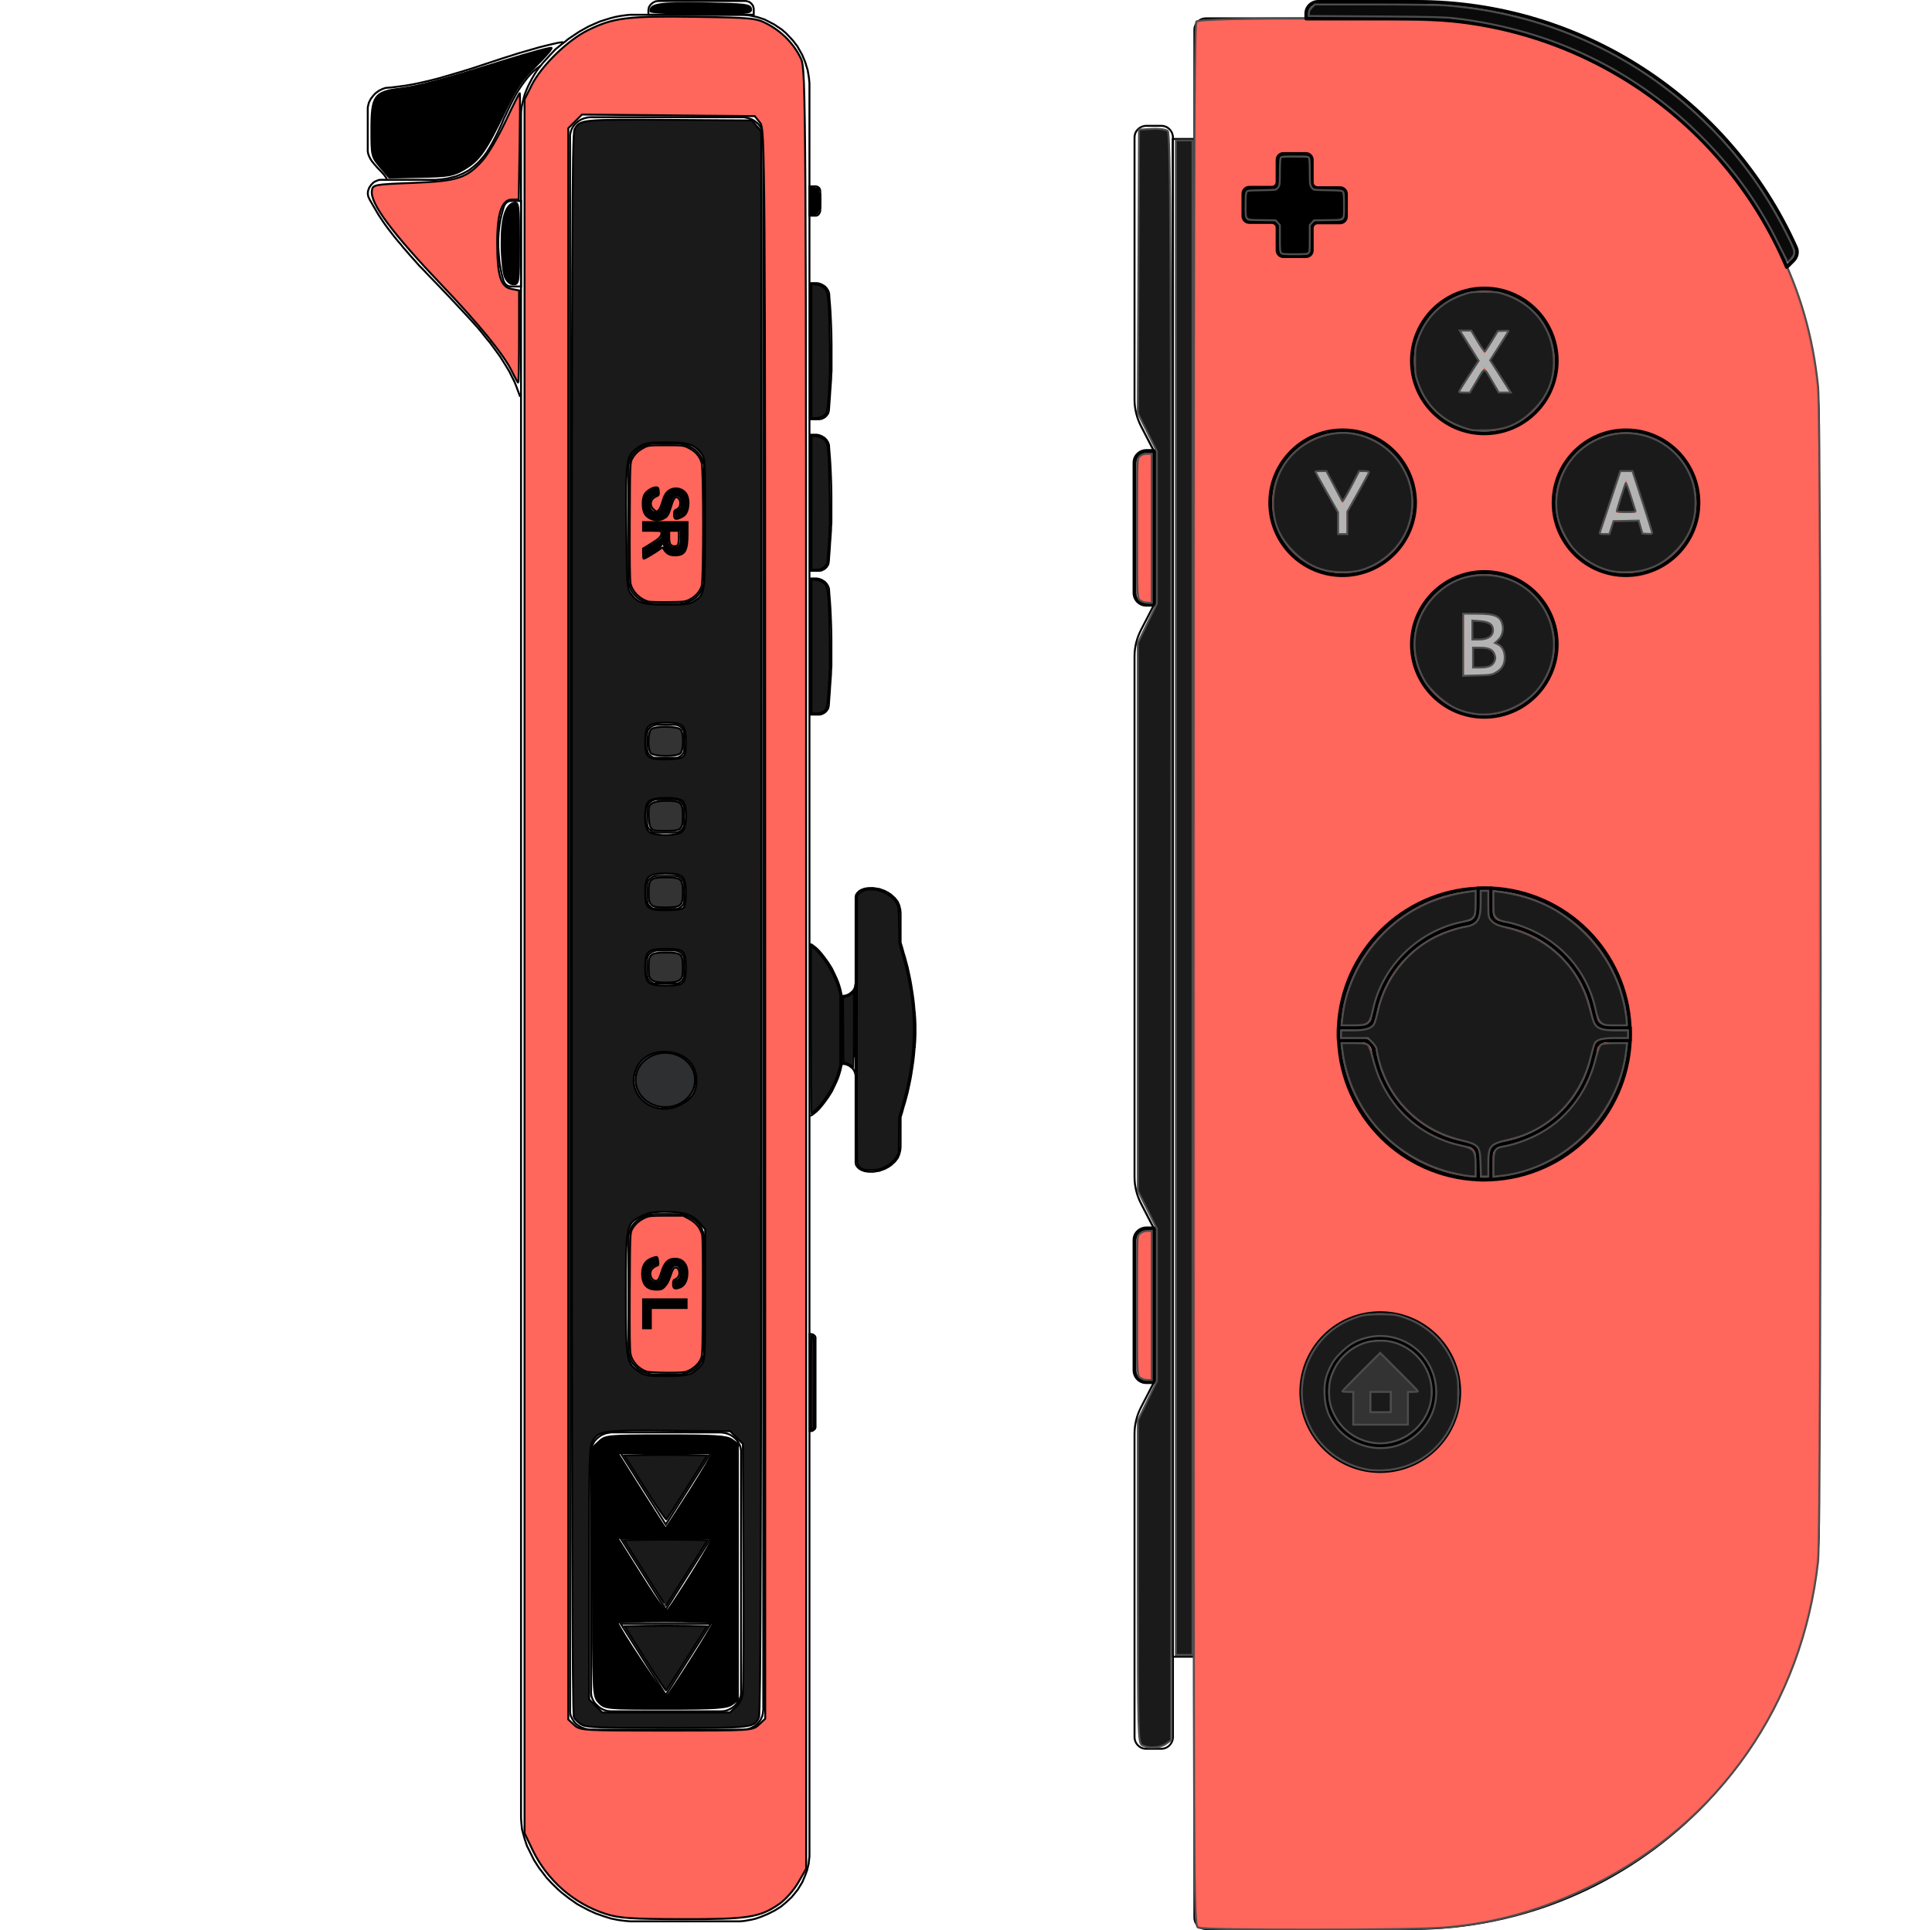 <?xml version="1.0" encoding="UTF-8" standalone="no"?>
<svg
   xmlns:dc="http://purl.org/dc/elements/1.1/"
   xmlns:cc="http://creativecommons.org/ns#"
   xmlns:rdf="http://www.w3.org/1999/02/22-rdf-syntax-ns#"
   xmlns:svg="http://www.w3.org/2000/svg"
   xmlns="http://www.w3.org/2000/svg"
   xmlns:sodipodi="http://sodipodi.sourceforge.net/DTD/sodipodi-0.dtd"
   xmlns:inkscape="http://www.inkscape.org/namespaces/inkscape"
   version="1.1"
   id="Layer_1"
   x="0px"
   y="0px"
   viewBox="0 0 1000.8 1000"
   style="enable-background:new 0 0 1000.8 1000;"
   xml:space="preserve"
   sodipodi:docname="Controller_JoyConRight.svg"
   inkscape:version="1.0.1 (3bc2e813f5, 2020-09-07)"><defs
   id="defs83" /><sodipodi:namedview
   pagecolor="#ffffff"
   bordercolor="#666666"
   borderopacity="1"
   objecttolerance="10"
   gridtolerance="10"
   guidetolerance="10"
   inkscape:pageopacity="0"
   inkscape:pageshadow="2"
   inkscape:window-width="1920"
   inkscape:window-height="1003"
   id="namedview81"
   showgrid="false"
   inkscape:zoom="0.715"
   inkscape:cx="500.39999"
   inkscape:cy="504.8442"
   inkscape:window-x="1400"
   inkscape:window-y="0"
   inkscape:window-maximized="1"
   inkscape:current-layer="Layer_1"
   inkscape:document-rotation="0" />
<style
   type="text/css"
   id="style2">
	.st0{opacity:0.1;}
	.st1{fill:#FF5F55;}
	.st2{fill:#FFFFFF;}
</style>
























<style
   type="text/css"
   id="style2-6">
	.st0{opacity:0.1;}
	.st1{fill:#02C5E5;}
	.st2{fill:#FF5F55;}
	.st3{fill:#FFFFFF;}
</style><g
   id="g315"><g
     class="st0"
     id="g64">
	<path
   class="st2"
   d="m 597.9,233.9 v 79.5 h -4.2 c -3.3,0 -6,-2.7 -6,-6 v -67.6 c 0,-3.3 2.7,-6 6,-6 h 4.2 z"
   id="path36" />
	<path
   class="st2"
   d="m 597.9,636.6 v 79.5 h -4.2 c -3.3,0 -6,-2.7 -6,-6 v -67.6 c 0,-3.3 2.7,-6 6,-6 h 4.2 z"
   id="path38" />
	<path
   class="st2"
   d="m 929,134.9 -3.4,3.4 C 892.4,60.3 815.8,9.6 730.9,9.6 H 676.7 V 7 c 0,-3.3 2.7,-6 6,-6 0,0 0,0 0,0 h 51.2 c 84.8,0 161.7,49.8 196.4,127.2 1,2.3 0.5,4.9 -1.3,6.7 z"
   id="path40" />
	<path
   class="st2"
   d="M 679.5,94.5 V 82.8 c 0,-1.6 -1.3,-3 -3,-3 v 0 h -11.7 c -1.6,0 -3,1.3 -3,3 0,0 0,0 0,0 v 11.7 c 0,1.6 -1.3,3 -3,3 v 0 h -11.7 c -1.6,0 -3,1.3 -3,3 0,0 0,0 0,0 v 11.7 c 0,1.6 1.3,3 3,3 v 0 h 11.7 c 1.6,0 3,1.3 3,3 0,0 0,0 0,0 v 11.7 c 0,1.6 1.3,3 3,3 v 0 h 11.7 c 1.6,0 3,-1.3 3,-3 v 0 -11.7 c 0,-1.6 1.3,-3 3,-3 v 0 h 11.7 c 1.6,0 3,-1.3 3,-3 0,0 0,0 0,0 v -11.7 c 0,-1.6 -1.3,-3 -3,-3 v 0 h -11.7 c -1.7,0 -3,-1.4 -3,-3 0,0 0,0 0,0 z"
   id="path42" />
	<circle
   class="st2"
   cx="768.9"
   cy="333.9"
   r="37.5"
   id="circle44" />
	<circle
   class="st2"
   cx="768.9"
   cy="187.1"
   r="37.5"
   id="circle46" />
	<circle
   class="st2"
   cx="842.3"
   cy="260.5"
   r="37.5"
   id="circle48" />
	<circle
   class="st2"
   cx="695.5"
   cy="260.5"
   r="37.5"
   id="circle50" />
	<circle
   class="st2"
   cx="715"
   cy="721.3"
   r="27.9"
   id="circle52" />
	<path
   class="st2"
   d="m 765.6,460.3 v 12.3 c 0,3 -2.2,5.5 -5.2,5.9 -25.2,3.7 -45,23.5 -48.7,48.7 -0.4,2.9 -2.9,5.1 -5.9,5.2 h -12.3 c 1.7,-39.1 33,-70.4 72.1,-72.1 z"
   id="path54" />
	<path
   class="st2"
   d="m 765.6,598.8 v 12.3 c -39.1,-1.7 -70.3,-33 -72.1,-72 h 12.3 c 3,0 5.5,2.2 5.9,5.2 3.7,25.2 23.5,45 48.7,48.7 3,0.3 5.2,2.8 5.2,5.8 z"
   id="path56" />
	<path
   class="st2"
   d="m 844.3,539 c -1.7,39.1 -33,70.3 -72.1,72 v -12.3 c 0,-3 2.2,-5.5 5.2,-5.9 25.2,-3.7 45,-23.5 48.7,-48.7 0.4,-2.9 2.9,-5.1 5.9,-5.2 z"
   id="path58" />
	<path
   class="st2"
   d="M 844.3,532.4 H 832 c -3,0 -5.5,-2.2 -5.9,-5.2 -3.7,-25.2 -23.5,-45 -48.7,-48.7 -2.9,-0.4 -5.1,-2.9 -5.2,-5.9 v -12.3 c 39.1,1.7 70.4,33 72.1,72.1 z"
   id="path60" />
	<path
   class="st2"
   d="m 844.4,535.7 c 0,1.1 0,2.2 -0.1,3.3 H 832 c -3,0 -5.5,2.2 -5.9,5.2 -3.7,25.2 -23.5,45 -48.7,48.7 -2.9,0.4 -5.1,2.9 -5.2,5.9 v 12.3 c -1.1,0.1 -2.2,0.1 -3.3,0.1 -1.1,0 -2.2,0 -3.3,-0.1 v -12.3 c 0,-3 -2.2,-5.5 -5.2,-5.9 -25.2,-3.7 -45,-23.5 -48.7,-48.7 -0.4,-2.9 -2.9,-5.1 -5.9,-5.2 h -12.3 c -0.1,-1.1 -0.1,-2.2 -0.1,-3.3 0,-1.1 0,-2.2 0.1,-3.3 h 12.3 c 3,0 5.5,-2.2 5.9,-5.2 3.7,-25.2 23.5,-45 48.7,-48.7 2.9,-0.4 5.1,-2.9 5.2,-5.9 v -12.3 c 1.1,-0.1 2.2,-0.1 3.3,-0.1 1.1,0 2.2,0 3.3,0.1 v 12.3 c 0,3 2.2,5.5 5.2,5.9 25.2,3.7 45,23.5 48.7,48.7 0.4,2.9 2.9,5.1 5.9,5.2 h 12.3 c 0,1.1 0.1,2.2 0.1,3.3 z"
   id="path62" />
</g><path
     class="st3"
     d="m 601.6,906.6 h -7.9 c -3.6,0 -6.4,-2.9 -6.5,-6.5 V 742.9 c 0,-4.9 1.2,-9.6 3.4,-13.9 l 6.7,-13 v -79.2 l -6.7,-13 c -2.2,-4.3 -3.4,-9.1 -3.4,-14 V 340.1 c 0,-4.9 1.2,-9.6 3.4,-13.9 l 6.7,-13 V 234 l -6.7,-13 c -2.2,-4.3 -3.4,-9.1 -3.4,-14 V 71.2 c 0,-3.6 2.9,-6.4 6.5,-6.5 h 7.9 c 3.6,0 6.4,2.9 6.5,6.5 v 828.9 c -0.1,3.6 -3,6.5 -6.5,6.5 z M 593.7,65.7 c -3,0 -5.5,2.4 -5.5,5.5 V 207 c 0,4.7 1.1,9.3 3.3,13.5 l 6.8,13.1 c 0,0.1 0.1,0.1 0.1,0.2 v 79.5 c 0,0.1 0,0.2 -0.1,0.2 l -6.8,13.1 c -2.2,4.2 -3.3,8.8 -3.3,13.5 v 269.7 c 0,4.7 1.1,9.3 3.3,13.5 l 6.8,13.1 c 0,0.1 0.1,0.1 0.1,0.2 v 79.5 c 0,0.1 0,0.2 -0.1,0.2 l -6.8,13.1 c -2.2,4.2 -3.3,8.8 -3.3,13.5 v 157.2 c 0,3 2.4,5.5 5.5,5.5 h 7.9 c 3,0 5.5,-2.4 5.5,-5.5 V 71.2 c 0,-3 -2.4,-5.5 -5.5,-5.5 z"
     id="path72"
     style="fill:#000000" /><path
     class="st3"
     d="m 618.8,858.9 h -11.3 c -0.3,0 -0.5,-0.2 -0.5,-0.5 0,0 0,0 0,0 V 72 c 0,-0.3 0.2,-0.5 0.5,-0.5 h 11.3 c 0.3,0 0.5,0.2 0.5,0.5 v 786.4 c 0,0.3 -0.2,0.5 -0.5,0.5 0,0 0,0 0,0 z m -10.8,-1 h 10.3 V 72.5 H 608 Z"
     id="path74"
     style="fill:#000000" /><path
     class="st3"
     d="M 730.9,1000 H 624.7 c -3.6,0 -6.5,-2.9 -6.5,-6.5 v -978 c 0,-3.6 2.9,-6.5 6.5,-6.5 h 106.2 c 116.8,0 211.9,95.1 211.9,211.9 v 567.2 c 0,117 -94.8,211.9 -211.9,211.9 0,0 0,0 0,0 z M 624.7,10.1 c -3,0 -5.5,2.4 -5.5,5.5 v 978 c 0,3 2.4,5.5 5.5,5.5 h 106.2 c 116.3,0 210.9,-94.6 210.9,-210.9 V 220.9 C 941.8,104.6 847.2,10 730.9,10 Z"
     id="path76"
     style="fill:#000000" /><path
     class="st2"
     d="m 597.9,314.3 h -4.2 c -3.8,0 -6.9,-3.1 -7,-7 v -67.6 c 0,-3.8 3.1,-6.9 7,-7 h 4.2 c 0.6,0 1,0.4 1,1 0,0 0,0 0,0 v 79.5 c 0,0.7 -0.5,1.1 -1,1.1 0,0 0,0 0,0 z m -4.2,-79.5 c -2.7,0 -5,2.2 -5,5 v 67.6 c 0,2.7 2.2,5 5,5 h 3.2 v -77.5 h -3.2 z"
     id="path128"
     style="fill:#000000" /><path
     class="st2"
     d="m 597.9,717.1 h -4.2 c -3.8,0 -6.9,-3.1 -7,-7 v -67.6 c 0,-3.8 3.1,-6.9 7,-7 h 4.2 c 0.6,0 1,0.4 1,1 0,0 0,0 0,0 V 716 c 0,0.6 -0.5,1.1 -1,1.1 0,0 0,0 0,0 z m -4.2,-79.5 c -2.7,0 -5,2.2 -5,5 v 67.6 c 0,2.7 2.2,5 5,5 h 3.2 v -77.5 h -3.2 z"
     id="path130"
     style="fill:#000000" /><path
     style="fill:#ff5f55;fill-opacity:0.957;stroke:#4d4d4d;stroke-width:1"
     d="m 748.934,998.68 c 26.595,-2.355 50.458,-9.198 75.881,-21.763 65.987,-32.612 108.876,-94.177 116.994,-167.943 1.804,-16.391 1.807,-591.166 0.003,-608.688 -2.685,-26.085 -9.293,-49.051 -20.752,-72.124 C 889.323,64.258 828.186,20.736 757.196,11.511 738.812,9.122 622.089,8.813 619.734,11.147 c -1.139,1.129 -1.471,112.509 -1.471,493.898 0,485.618 0.033,492.458 2.371,493.698 2.833,1.503 111.214,1.449 128.3,-0.064 z"
     id="path1240" /><path
     class="st3"
     d="m 715,763.2 c -23.1,0 -41.9,-18.7 -41.9,-41.9 0,-23.2 18.7,-41.9 41.9,-41.9 23.2,0 41.9,18.7 41.9,41.9 v 0 c -0.1,23.1 -18.8,41.8 -41.9,41.9 z m 0,-82.8 c -22.6,0 -40.9,18.3 -40.9,40.9 0,22.6 18.3,40.9 40.9,40.9 22.6,0 40.9,-18.3 40.9,-40.9 v 0 C 755.8,698.7 737.6,680.4 715,680.4 Z"
     id="path78"
     style="fill:#000000" /><path
     class="st2"
     d="m 782.2,203.2 h -5.5 l -7.8,-12.9 -7.8,12.9 h -5.4 l 10.6,-16.3 -9.8,-15.6 h 5.2 l 7.3,12 7.4,-12 h 5 l -9.8,15.4 z"
     id="path88"
     style="fill:#b3b3b3;fill-opacity:1" /><path
     class="st2"
     d="m 709.2,244.5 -11.6,20.6 v 11.4 h -4.4 V 265 l -11.6,-20.5 h 5.3 l 6.4,11.7 2.3,4.7 2.2,-4.3 6.4,-12.1 z"
     id="path90"
     style="fill:#b3b3b3" /><path
     class="st2"
     d="m 855.9,276.5 h -4.7 l -2.2,-7 h -13.3 l -2.3,7 h -4.5 l 10.6,-32 h 6 z m -8.2,-10.9 -5.4,-17.1 -5.4,17.1 z"
     id="path92"
     style="fill:#b3b3b3" /><path
     class="st2"
     d="m 779.4,340.4 c 0,1.4 -0.3,2.8 -0.9,4.1 -0.6,1.2 -1.5,2.2 -2.5,3 -1.2,0.9 -2.6,1.5 -4,1.9 -1.7,0.4 -3.4,0.7 -5.2,0.6 h -8.4 v -32 h 9.2 c 7.1,0 10.7,2.6 10.7,7.8 0,1.6 -0.4,3.1 -1.2,4.5 -1,1.4 -2.4,2.3 -4,2.8 0.9,0.2 1.7,0.4 2.5,0.8 0.8,0.4 1.5,0.9 2,1.5 0.6,0.6 1.1,1.4 1.4,2.2 0.2,0.8 0.4,1.8 0.4,2.8 z m -5.7,-14.1 c 0,-0.6 -0.1,-1.3 -0.3,-1.8 -0.2,-0.6 -0.6,-1.1 -1,-1.5 -0.6,-0.5 -1.3,-0.8 -2,-1 -1,-0.3 -2.1,-0.4 -3.2,-0.4 h -4.5 v 10 h 4.4 c 0.9,0 1.8,-0.1 2.7,-0.3 0.8,-0.2 1.5,-0.5 2.1,-1 0.6,-0.4 1,-1 1.3,-1.7 0.4,-0.7 0.5,-1.5 0.5,-2.3 z m 1.1,14.2 c 0,-0.8 -0.2,-1.5 -0.5,-2.2 -0.4,-0.7 -0.9,-1.2 -1.5,-1.7 -0.7,-0.5 -1.5,-0.8 -2.4,-1 -1,-0.3 -2.1,-0.4 -3.2,-0.4 h -4.5 v 11 h 4.6 c 2.5,0 4.4,-0.5 5.6,-1.4 1.3,-1 2,-2.6 1.9,-4.3 z"
     id="path94"
     style="fill:#b3b3b3" /><path
     class="st2"
     d="M 715,701.3 695.4,721 h 5.6 v 16.8 h 28.2 V 721 h 5.3 z m 5.7,30.5 H 709.6 V 721 h 11.1 z"
     id="path96"
     style="fill:#333333" /><path
     class="st2"
     d="m 925.6,139.3 c -0.1,0 -0.1,0 -0.2,0 -0.3,-0.1 -0.6,-0.3 -0.7,-0.6 C 891.7,61 815.4,10.5 730.9,10.6 h -54.2 c -0.6,0 -1,-0.4 -1,-1 0,0 0,0 0,0 V 7 c 0,-3.8 3.1,-6.9 7,-7 h 51.2 c 85.2,0.1 162.4,50.1 197.3,127.8 1.2,2.6 0.6,5.7 -1.5,7.8 l -3.4,3.4 c -0.2,0.2 -0.5,0.3 -0.7,0.3 z M 677.7,8.6 h 53.2 c 84.7,-0.1 161.3,50.2 195,128 l 2.4,-2.4 v 0 c 1.5,-1.4 1.9,-3.6 1.1,-5.5 C 894.8,51.7 818.3,2.1 733.9,2 h -51.2 c -2.7,0 -5,2.2 -5,5 z"
     id="path132"
     style="fill:#000000" /><path
     class="st2"
     d="m 676.5,133.7 h -11.7 c -2.2,0 -4,-1.8 -4,-4 V 118 c 0,-1.1 -0.9,-2 -2,-2 h -11.7 c -2.2,0 -4,-1.8 -4,-4 v -11.7 c 0,-2.2 1.8,-4 4,-4 h 11.7 c 1.1,0 2,-0.9 2,-2 V 82.8 c 0,-2.2 1.8,-4 4,-4 h 11.7 c 2.2,0 4,1.8 4,4 v 11.7 c 0,1.1 0.9,2 2,2 h 11.7 c 2.2,0 4,1.8 4,4 v 11.7 c 0,2.2 -1.8,4 -4,4 h -11.7 c -1.1,0 -2,0.9 -2,2 v 11.7 c 0,2 -1.8,3.8 -4,3.8 z M 647.2,98.5 c -1.1,0 -2,0.9 -2,2 v 11.7 c 0,1.1 0.9,2 2,2 h 11.7 c 2.2,0 4,1.8 4,4 v 11.7 c 0,1.1 0.9,2 2,2 h 11.7 c 1.1,0 2,-0.9 2,-2 v -11.7 c 0,-2.2 1.8,-4 4,-4 h 11.7 c 1.1,0 2,-0.9 2,-2 v -11.7 c 0,-1.1 -0.9,-2 -2,-2 h -11.7 c -2.2,0 -4,-1.8 -4,-4 V 82.8 c 0,-1.1 -0.9,-2 -2,-2 h -11.7 c -1.1,0 -2,0.9 -2,2 v 11.7 c 0,2.2 -1.8,4 -4,4 z"
     id="path134"
     style="fill:#000000" /><path
     class="st2"
     d="m 768.9,372.4 c -21.2,0 -38.5,-17.2 -38.5,-38.5 0,-21.2 17.2,-38.5 38.5,-38.5 21.2,0 38.5,17.2 38.5,38.5 -0.1,21.3 -17.3,38.5 -38.5,38.5 z m 0,-74.9 c -20.1,0 -36.5,16.3 -36.5,36.5 0,20.1 16.3,36.5 36.5,36.5 20.1,0 36.5,-16.3 36.5,-36.5 -0.1,-20.2 -16.4,-36.5 -36.5,-36.5 z"
     id="path136"
     style="fill:#000000" /><path
     class="st2"
     d="m 768.9,225.5 c -21.2,0 -38.5,-17.2 -38.5,-38.5 0,-21.2 17.2,-38.5 38.5,-38.5 21.2,0 38.5,17.2 38.5,38.5 -0.1,21.3 -17.3,38.5 -38.5,38.5 z m 0,-74.9 c -20.1,0 -36.5,16.3 -36.5,36.5 0,20.1 16.3,36.5 36.5,36.5 20.1,0 36.5,-16.3 36.5,-36.5 -0.1,-20.2 -16.4,-36.5 -36.5,-36.5 z"
     id="path138"
     style="fill:#000000" /><path
     class="st2"
     d="m 842.3,299 c -21.2,0 -38.5,-17.2 -38.5,-38.5 0,-21.2 17.2,-38.5 38.5,-38.5 21.2,0 38.5,17.2 38.5,38.5 0,21.2 -17.2,38.4 -38.5,38.5 z m 0,-75 c -20.1,0 -36.5,16.3 -36.5,36.5 0,20.1 16.3,36.5 36.5,36.5 20.1,0 36.5,-16.3 36.5,-36.5 0,-20.1 -16.3,-36.5 -36.5,-36.5 z"
     id="path140"
     style="fill:#000000" /><path
     class="st2"
     d="m 695.5,299 c -21.2,0 -38.5,-17.2 -38.5,-38.5 0,-21.2 17.2,-38.5 38.5,-38.5 21.2,0 38.5,17.2 38.5,38.5 -0.1,21.2 -17.3,38.4 -38.5,38.5 z m 0,-75 c -20.1,0 -36.5,16.3 -36.5,36.5 0,20.1 16.3,36.5 36.5,36.5 20.1,0 36.5,-16.3 36.5,-36.5 C 731.9,240.4 715.6,224 695.5,224 Z"
     id="path142"
     style="fill:#000000" /><path
     class="st2"
     d="m 715,750.2 c -16,0 -28.9,-13 -28.9,-28.9 0,-15.9 13,-28.9 28.9,-28.9 16,0 28.9,13 28.9,28.9 0,0 0,0 0,0 0,16 -12.9,28.9 -28.9,28.9 z m 0,-55.9 c -14.9,0 -26.9,12.1 -26.9,26.9 0,14.8 12.1,26.9 26.9,26.9 14.9,0 26.9,-12.1 26.9,-26.9 0,-14.8 -12,-26.8 -26.9,-26.9 z"
     id="path144"
     style="fill:#000000" /><path
     class="st2"
     d="m 705.8,533.4 h -12.3 c -0.6,0 -1,-0.4 -1,-1 0,0 0,0 0,0 1.7,-39.6 33.4,-71.3 73,-73 0.3,0 0.5,0.1 0.7,0.3 0.2,0.2 0.3,0.4 0.3,0.7 v 12.3 c 0,3.5 -2.6,6.4 -6,6.9 -24.7,3.7 -44.2,23.1 -47.9,47.9 -0.4,3.3 -3.3,5.9 -6.8,5.9 z m -11.2,-2 h 11.2 c 2.5,0 4.6,-1.8 4.9,-4.3 3.9,-25.6 24,-45.7 49.6,-49.6 2.5,-0.3 4.3,-2.4 4.3,-4.9 v -11.2 c -37.4,2.1 -67.9,32.6 -70,70 z"
     id="path146"
     style="fill:#000000" /><path
     class="st2"
     d="m 765.6,612.1 c 0,0 -0.1,0 0,0 -39.6,-1.7 -71.3,-33.4 -73,-73 0,-0.6 0.4,-1 1,-1 0,0 0,0 0,0 h 12.3 c 3.5,0 6.4,2.6 6.9,6 3.7,24.7 23.1,44.2 47.9,47.9 3.4,0.5 6,3.4 6,6.9 v 12.3 c -0.1,0.4 -0.6,0.9 -1.1,0.9 0,0 0,0 0,0 z m -71,-72.1 c 2.2,37.4 32.6,67.8 70,70 v -11.2 c 0,-2.5 -1.8,-4.6 -4.3,-4.9 -25.6,-3.9 -45.7,-24 -49.6,-49.6 -0.3,-2.5 -2.4,-4.3 -4.9,-4.3 z"
     id="path148"
     style="fill:#000000" /><path
     class="st2"
     d="m 772.2,612.1 c -0.6,0 -1,-0.4 -1,-1 0,0 0,0 0,0 v -12.3 c 0,-3.5 2.6,-6.4 6,-6.9 24.7,-3.7 44.2,-23.1 47.9,-47.9 0.5,-3.4 3.4,-6 6.9,-6 h 12.3 c 0.6,0 1,0.4 1,1 0,0 0,0 0,0 -1.8,39.7 -33.4,71.3 -73.1,73.1 0.1,0 0.1,0 0,0 z M 832,540 c -2.5,0 -4.6,1.8 -4.9,4.3 -3.9,25.6 -24,45.7 -49.6,49.6 -2.5,0.3 -4.3,2.4 -4.3,4.9 V 610 c 37.4,-2.2 67.8,-32.6 70,-70 z"
     id="path150"
     style="fill:#000000" /><path
     class="st2"
     d="M 844.3,533.4 H 832 c -3.5,0 -6.4,-2.6 -6.9,-6 -3.7,-24.7 -23.1,-44.2 -47.9,-47.9 -3.4,-0.5 -6,-3.4 -6,-6.9 v -12.3 c 0,-0.3 0.1,-0.5 0.3,-0.7 0.2,-0.2 0.5,-0.3 0.7,-0.3 39.6,1.7 71.3,33.4 73,73 0.1,0.6 -0.3,1 -0.9,1.1 0,0 0,0 0,0 z m -71.1,-72 v 11.2 c 0,2.5 1.8,4.6 4.3,4.9 25.6,3.9 45.7,24 49.6,49.6 0.3,2.5 2.4,4.3 4.9,4.3 h 11.2 c -2.1,-37.4 -32.6,-67.9 -70,-70 z"
     id="path152"
     style="fill:#000000" /><path
     class="st2"
     d="m 768.9,612.2 c -1.2,0 -2.3,0 -3.4,-0.1 -0.5,0 -0.9,-0.5 -0.9,-1 v -12.3 c 0,-2.5 -1.8,-4.6 -4.3,-4.9 -25.6,-3.9 -45.7,-24 -49.6,-49.6 -0.3,-2.5 -2.4,-4.3 -4.9,-4.3 h -12.3 c -0.5,0 -1,-0.4 -1,-0.9 -0.1,-1.1 -0.1,-2.2 -0.1,-3.4 0,-1.2 0,-2.3 0.1,-3.4 0,-0.5 0.5,-0.9 1,-0.9 h 12.3 c 2.5,0 4.6,-1.8 4.9,-4.3 3.9,-25.6 24,-45.7 49.6,-49.6 2.5,-0.3 4.3,-2.4 4.3,-4.9 v -12.3 c 0,-0.5 0.4,-1 0.9,-1 2.3,-0.1 4.5,-0.1 6.8,0 0.5,0 0.9,0.5 0.9,1 v 12.3 c 0,2.5 1.8,4.6 4.3,4.9 25.6,3.9 45.7,24 49.6,49.6 0.3,2.5 2.4,4.3 4.9,4.3 h 12.3 c 0.5,0 1,0.4 1,0.9 0.1,1.1 0.1,2.2 0.1,3.4 0,1.2 0,2.3 -0.1,3.4 0,0.5 -0.5,0.9 -1,0.9 H 832 c -2.5,0 -4.6,1.8 -4.9,4.3 -3.9,25.6 -24,45.7 -49.6,49.6 -2.5,0.3 -4.3,2.4 -4.3,4.9 v 12.3 c 0,0.5 -0.4,1 -0.9,1 -1.1,0 -2.2,0.1 -3.4,0.1 z m -2.3,-2.1 c 1.5,0.1 3.1,0.1 4.7,0 v -11.3 c 0,-3.5 2.6,-6.4 6,-6.9 24.7,-3.7 44.2,-23.1 47.9,-47.9 0.5,-3.4 3.4,-6 6.9,-6 h 11.3 c 0,-0.8 0,-1.5 0,-2.3 0,-0.8 0,-1.6 0,-2.3 H 832 c -3.5,0 -6.4,-2.6 -6.9,-6 -3.7,-24.7 -23.1,-44.2 -47.9,-47.9 -3.4,-0.5 -6,-3.4 -6,-6.9 v -11.3 c -1.5,-0.1 -3.1,-0.1 -4.7,0 v 11.3 c 0,3.5 -2.6,6.4 -6,6.9 -24.7,3.7 -44.2,23.1 -47.9,47.9 -0.5,3.4 -3.4,6 -6.9,6 h -11.3 c 0,0.8 0,1.5 0,2.3 0,0.8 0,1.6 0,2.3 h 11.3 c 3.5,0 6.4,2.6 6.9,6 3.7,24.7 23.1,44.2 47.9,47.9 3.4,0.5 6,3.4 6,6.9 v 11.3 z"
     id="path154"
     style="fill:#000000" /><path
     style="opacity:1;fill:#1a1a1a;fill-opacity:1;stroke:#4d4d4d;stroke-width:1"
     d="m 686.278,295.458 c -6.327,-1.658 -11.02,-4.442 -16.197,-9.61 -7.725,-7.711 -11.003,-16.027 -10.554,-26.779 0.563,-13.498 7.941,-24.903 19.945,-30.832 10.513,-5.192 21.473,-5.276 31.582,-0.243 7.935,3.952 13.413,9.503 17.211,17.443 5.188,10.846 4.248,24.403 -2.397,34.577 -4.997,7.651 -13.487,13.696 -22.04,15.695 -4.819,1.126 -12.723,1.013 -17.549,-0.252 z m 11.661,-24.535 v -5.811 l 5.62,-9.969 c 3.091,-5.483 5.62,-10.215 5.62,-10.515 0,-0.3 -1.155,-0.546 -2.566,-0.546 h -2.566 l -4.2,8.096 c -2.679,5.165 -4.336,7.83 -4.575,7.36 -0.206,-0.405 -2.131,-4.048 -4.278,-8.096 l -3.904,-7.36 h -2.873 c -1.58,0 -2.873,0.128 -2.873,0.284 0,0.156 2.65,4.966 5.888,10.689 l 5.888,10.405 v 5.637 5.637 h 2.409 2.409 z"
     id="path1462" /><path
     style="opacity:1;fill:#1a1a1a;fill-opacity:1;stroke:#4d4d4d;stroke-width:1"
     d="m 762.707,222.869 c -4.077,-0.785 -10.17,-3.294 -13.644,-5.618 -6.91,-4.622 -11.715,-10.881 -14.54,-18.943 -1.346,-3.84 -1.499,-4.989 -1.499,-11.236 0,-6.247 0.153,-7.396 1.499,-11.236 3.878,-11.063 11.801,-19.058 22.768,-22.971 4.251,-1.517 5.159,-1.646 11.572,-1.646 6.413,0 7.321,0.129 11.572,1.646 14.519,5.181 23.772,17.633 24.425,32.869 0.454,10.591 -2.841,19.078 -10.287,26.496 -7.56,7.531 -14.165,10.437 -24.372,10.723 -3.386,0.095 -6.758,0.057 -7.494,-0.085 z m 2.386,-25.685 c 4.254,-7.15 3.378,-7.255 8.209,0.986 l 3.054,5.209 3.122,0.01 3.122,0.01 -1.23,-2.007 c -0.676,-1.104 -3.077,-4.866 -5.334,-8.36 l -4.104,-6.353 4.755,-7.435 c 2.615,-4.089 4.755,-7.566 4.755,-7.726 0,-0.16 -1.249,-0.218 -2.776,-0.129 l -2.776,0.162 -3.107,5.054 c -1.709,2.78 -3.296,5.242 -3.526,5.473 -0.23,0.23 -1.931,-2.104 -3.78,-5.188 l -3.362,-5.606 h -2.959 -2.959 l 1.227,2.007 c 0.675,1.104 2.871,4.621 4.881,7.816 l 3.655,5.809 -4.853,7.434 c -2.669,4.089 -4.992,7.798 -5.163,8.242 -0.253,0.659 0.222,0.808 2.571,0.808 h 2.881 z"
     id="path1464" /><path
     style="opacity:1;fill:#1a1a1a;fill-opacity:1;stroke:#4d4d4d;stroke-width:1"
     d="m 833.855,295.723 c -6.831,-1.659 -13.777,-5.882 -18.674,-11.353 -3.402,-3.801 -7.271,-11.464 -8.315,-16.47 -2.763,-13.243 2.636,-27.855 13.269,-35.913 19.994,-15.151 48.094,-6.688 56.441,16.999 1.862,5.284 2.277,13.558 0.975,19.412 -1.508,6.779 -4.552,12.158 -9.88,17.46 -5.266,5.24 -9.895,7.951 -16.433,9.624 -4.856,1.242 -12.806,1.352 -17.383,0.241 z m 0.908,-22.336 1.069,-3.345 6.504,-0.15 6.504,-0.15 0.987,3.362 0.987,3.362 2.516,0.163 c 1.824,0.118 2.516,-0.034 2.516,-0.552 0,-0.394 -2.296,-7.753 -5.102,-16.355 l -5.102,-15.64 h -3.151 -3.151 l -5.209,15.657 c -2.865,8.611 -5.319,15.958 -5.455,16.326 -0.176,0.478 0.506,0.669 2.385,0.669 h 2.631 z"
     id="path1466" /><path
     style="opacity:1;fill:#1a1a1a;fill-opacity:1;stroke:#4d4d4d;stroke-width:1"
     d="m 763.708,369.864 c -8.124,-1.276 -14.001,-4.357 -20.332,-10.659 -3.762,-3.745 -5.021,-5.44 -6.839,-9.208 -7.601,-15.753 -3.548,-33.439 10.187,-44.462 6.357,-5.102 13.62,-7.592 22.138,-7.592 29.934,0 46.68,33.839 28.709,58.013 -7.446,10.016 -21.61,15.834 -33.864,13.909 z m 11.203,-21.383 c 3.074,-1.76 4.529,-4.208 4.577,-7.698 0.044,-3.246 -1.272,-5.853 -3.5,-6.932 l -1.494,-0.724 1.609,-1.541 c 1.873,-1.795 2.805,-4.702 2.33,-7.274 -0.927,-5.032 -3.685,-6.334 -13.452,-6.35 l -7.092,-0.012 v 16.11 16.11 l 7.36,-0.185 c 6.651,-0.167 7.582,-0.312 9.661,-1.503 z"
     id="path1468" /><path
     style="opacity:1;fill:#1a1a1a;fill-opacity:1;stroke:#4d4d4d;stroke-width:1"
     d="m 762.707,326.442 v -4.889 l 3.73,0.267 c 4.161,0.298 6.249,1.337 6.758,3.363 0.947,3.774 -1.807,6.144 -7.142,6.147 l -3.345,0.002 z"
     id="path1470" /><path
     style="opacity:1;fill:#1a1a1a;fill-opacity:1;stroke:#4d4d4d;stroke-width:1"
     d="m 837.547,264.82 c 0,-0.764 4.252,-14.101 4.627,-14.514 0.179,-0.197 1.326,2.825 2.55,6.715 1.224,3.89 2.331,7.351 2.462,7.69 0.187,0.489 -0.792,0.617 -4.701,0.617 -3.257,0 -4.938,-0.173 -4.938,-0.508 z"
     id="path1496" /><path
     style="opacity:1;fill:#1a1a1a;fill-opacity:1;stroke:#4d4d4d;stroke-width:1"
     d="m 763.062,340.744 v -5.121 h 3.615 c 4.597,0 6.581,0.936 7.5,3.539 0.553,1.566 0.545,2.042 -0.059,3.48 -0.976,2.325 -3.071,3.223 -7.518,3.223 h -3.538 z"
     id="path1498" /><path
     style="opacity:1;fill:#1a1a1a;fill-opacity:1;stroke:#4d4d4d;stroke-width:1"
     d="m 766.923,602.648 c -0.29,-8.927 -0.858,-9.591 -10.132,-11.863 -21.454,-5.257 -37.292,-20.858 -42.701,-42.062 -0.55,-2.156 -1,-4.48 -1,-5.164 0,-0.684 -1.006,-2.25 -2.236,-3.48 l -2.236,-2.236 h -6.972 -6.972 v -1.973 -1.973 h 5.941 c 6.603,0 9.937,-1.002 11.202,-3.366 0.443,-0.827 1.343,-3.965 2,-6.974 3.493,-15.982 14.912,-30.687 29.484,-37.964 4.716,-2.355 11.367,-4.654 15.506,-5.36 6.619,-1.129 8.222,-3.615 8.222,-12.749 v -5.941 h 1.973 1.973 v 6.896 c 0,6.616 0.073,6.975 1.809,8.829 1.463,1.563 3.131,2.255 8.716,3.616 20.409,4.973 36.061,19.91 41.493,39.598 0.788,2.857 1.765,6.369 2.17,7.805 1.228,4.35 3.854,5.611 11.688,5.611 h 6.48 v 1.973 1.973 h -6.61 c -6.956,0 -9.89,0.841 -10.812,3.1 -0.264,0.646 -1.186,3.978 -2.048,7.404 -5.39,21.399 -21.364,37.35 -42.222,42.161 -9.95,2.295 -10.662,3.147 -10.662,12.751 v 6.282 h -1.913 -1.913 z"
     id="path1500" /><path
     style="opacity:1;fill:#1a1a1a;fill-opacity:1;stroke:#4d4d4d;stroke-width:1"
     d=""
     id="path1502" /><path
     style="opacity:1;fill:#1a1a1a;fill-opacity:1;stroke:#4d4d4d;stroke-width:1"
     d="m 695.458,526.497 c 1.753,-15.268 9.423,-30.894 20.921,-42.62 11.954,-12.191 27.021,-19.512 45.222,-21.972 l 2.796,-0.378 v 6.184 c 0,7.933 -0.519,8.653 -7.236,10.029 -22.301,4.57 -40.71,22.454 -45.707,44.405 -2.012,8.839 -2.357,9.122 -11.114,9.122 h -5.429 z"
     id="path1504" /><path
     style="opacity:1;fill:#1a1a1a;fill-opacity:1;stroke:#4d4d4d;stroke-width:1"
     d="M 754.53,608.248 C 722.311,601.333 698.788,575.337 695.139,542.612 l -0.238,-2.138 h 6.362 c 5.306,0 6.541,0.198 7.44,1.192 0.593,0.656 1.824,4.131 2.735,7.723 5.733,22.601 22.818,39.269 45.214,44.113 6.899,1.492 7.744,2.601 7.744,10.155 v 5.883 l -2.138,-0.046 c -1.176,-0.025 -4.654,-0.586 -7.729,-1.246 z"
     id="path1506" /><path
     style="opacity:1;fill:#1a1a1a;fill-opacity:1;stroke:#4d4d4d;stroke-width:1"
     d="m 773.606,603.377 c 0,-7.263 0.712,-8.575 5.061,-9.321 4.85,-0.832 11.111,-2.922 16.317,-5.449 15.803,-7.67 27.125,-21.987 31.557,-39.907 0.977,-3.951 2.077,-6.904 2.756,-7.4 0.717,-0.525 3.396,-0.826 7.343,-0.826 h 6.214 l -0.432,3.782 c -3.788,33.197 -31.78,61.264 -64.829,65.003 l -3.987,0.451 z"
     id="path1508" /><path
     style="opacity:1;fill:#1a1a1a;fill-opacity:1;stroke:#4d4d4d;stroke-width:1"
     d="m 829.283,529.786 c -1.176,-1.073 -1.928,-2.908 -2.733,-6.671 -4.379,-20.46 -18.96,-36.617 -39.289,-43.537 -2.439,-0.83 -5.824,-1.718 -7.523,-1.973 -1.882,-0.282 -3.683,-1.057 -4.61,-1.985 -1.376,-1.376 -1.521,-2.117 -1.521,-7.759 v -6.237 l 2.467,0.331 c 18.995,2.551 32.678,9.211 45.445,22.12 10.431,10.547 17.441,23.81 20.16,38.146 0.547,2.884 0.995,6.098 0.995,7.143 v 1.901 h -5.883 c -5.182,0 -6.077,-0.176 -7.506,-1.48 z"
     id="path1510" /><path
     style="opacity:1;fill:#000000;fill-opacity:1;stroke:#4d4d4d;stroke-width:1"
     d="m 663.621,131.033 c -0.533,-0.589 -0.625,-1.697 -0.625,-7.547 v -6.856 l -1.101,-1.233 -1.101,-1.233 -7.113,-0.106 c -9.089,-0.136 -8.435,0.468 -8.435,-7.794 0,-4.683 0.126,-6.289 0.535,-6.85 0.49,-0.671 1.103,-0.741 7.27,-0.832 3.704,-0.055 7.122,-0.187 7.596,-0.293 0.474,-0.107 1.195,-0.742 1.604,-1.411 0.662,-1.086 0.742,-1.922 0.744,-7.757 8.2e-4,-3.783 0.166,-6.847 0.392,-7.27 0.365,-0.682 0.856,-0.73 7.351,-0.73 6.495,0 6.986,0.049 7.351,0.73 0.226,0.423 0.392,3.487 0.392,7.27 10e-4,5.835 0.081,6.67 0.744,7.757 0.408,0.669 1.13,1.305 1.604,1.411 0.474,0.107 3.892,0.239 7.596,0.293 6.167,0.091 6.78,0.161 7.27,0.832 0.41,0.561 0.535,2.168 0.535,6.85 0,8.262 0.654,7.658 -8.435,7.794 l -7.113,0.106 -1.101,1.233 -1.101,1.233 v 6.922 c 0,6.226 -0.069,6.985 -0.691,7.547 -0.586,0.53 -1.667,0.625 -7.117,0.625 -5.746,0 -6.492,-0.073 -7.051,-0.691 z"
     id="path1512" /><path
     style="opacity:1;fill:#1a1a1a;fill-opacity:1;stroke:#4d4d4d;stroke-width:1"
     d="m 709.898,726.443 v -5.258 h 5.258 5.258 v 5.258 5.258 h -5.258 -5.258 z"
     id="path1514" /><path
     style="opacity:1;fill:#1a1a1a;fill-opacity:1;stroke:#4d4d4d;stroke-width:1"
     d="m 708.887,747.113 c -7.795,-1.943 -14.193,-7.026 -17.615,-13.997 -2.112,-4.302 -2.81,-7.266 -2.81,-11.931 0,-4.66 0.697,-7.624 2.805,-11.931 2.989,-6.106 8.928,-11.237 15.51,-13.402 4.616,-1.518 11.176,-1.608 15.658,-0.215 15.045,4.677 23.009,20.702 17.432,35.075 -4.805,12.384 -18.343,19.551 -30.981,16.401 z m 20.424,-17.435 v -8.493 h 2.629 c 1.446,0 2.629,-0.135 2.629,-0.3 0,-0.165 -4.412,-4.715 -9.805,-10.111 l -9.805,-9.811 -9.811,9.805 c -5.396,5.393 -9.811,9.943 -9.811,10.111 0,0.169 1.274,0.306 2.831,0.306 h 2.831 v 8.493 8.493 h 14.155 14.155 z"
     id="path1516" /><path
     style="opacity:1;fill:#1a1a1a;fill-opacity:1;stroke:#4d4d4d;stroke-width:1"
     d="m 709.326,761.614 c -14.845,-2.336 -27.222,-12.343 -32.436,-26.227 -7.523,-20.028 2.333,-43.031 22.028,-51.412 6.072,-2.584 8.498,-3.032 16.239,-3.003 6.509,0.025 7.37,0.116 10.718,1.132 14.444,4.386 24.642,14.875 28.587,29.401 0.787,2.899 0.925,4.381 0.917,9.881 -0.008,5.447 -0.155,7.015 -0.933,9.909 -4.753,17.686 -20.043,29.951 -38.075,30.542 -2.558,0.084 -5.728,-0.017 -7.043,-0.224 z m 12.019,-11.95 c 11.94,-2.628 21.266,-13.046 22.49,-25.122 2.183,-21.535 -18.131,-37.703 -38.521,-30.658 -4.177,1.443 -6.991,3.287 -10.818,7.09 -2.821,2.803 -3.818,4.143 -5.326,7.154 -2.559,5.113 -3.298,8.689 -3.023,14.631 0.315,6.806 2.156,11.734 6.308,16.887 6.758,8.389 18.226,12.366 28.89,10.018 z"
     id="path1518" /><path
     style="opacity:1;fill:#ff5f55;fill-opacity:0.957;stroke:#4d4d4d;stroke-width:1"
     d="m 591.473,714.311 c -2.593,-1.581 -2.412,1.276 -2.412,-37.943 0,-35.397 0.002,-35.473 0.791,-36.476 1.142,-1.451 2.689,-2.127 4.872,-2.127 h 1.913 v 38.636 38.636 l -1.989,-0.002 c -1.289,-7.5e-4 -2.406,-0.256 -3.175,-0.725 z"
     id="path1520" /><path
     style="opacity:1;fill:#ff5f55;fill-opacity:0.957;stroke:#4d4d4d;stroke-width:1"
     d="m 592.877,312.11 c -0.506,-0.095 -1.324,-0.438 -1.819,-0.762 -2.077,-1.361 -1.997,0.152 -1.997,-37.805 0,-31.806 0.058,-35.191 0.62,-36.142 0.934,-1.581 2.429,-2.288 4.837,-2.288 h 2.12 V 273.75 312.386 l -1.42,-0.052 c -0.781,-0.028 -1.834,-0.129 -2.34,-0.225 z"
     id="path1522" /><path
     style="opacity:1;fill:#000000;fill-opacity:0.957;stroke:#4d4d4d;stroke-width:1"
     d="M 921.315,126.453 C 911.228,105.901 899.411,89.211 883.158,72.558 848.342,36.886 804.489,15.548 753.512,9.476 748.449,8.873 740.435,8.684 712.59,8.511 L 677.964,8.296 V 6.889 c 0,-0.978 0.483,-1.89 1.586,-2.993 l 1.586,-1.586 h 30.732 c 16.928,0 33.549,0.218 37.004,0.485 50.753,3.922 97.065,24.582 133.314,59.472 17.581,16.922 31.483,35.739 42.782,57.909 4.284,8.405 4.88,10.055 4.254,11.777 -0.417,1.145 -2.618,3.751 -3.133,3.709 -0.144,-0.012 -2.292,-4.156 -4.773,-9.21 z"
     id="path1524" /><path
     style="opacity:1;fill:#1a1a1a;fill-opacity:1;stroke:#4d4d4d;stroke-width:1"
     d="m 591.566,904.171 c -2.02,-1.176 -2.156,-6.53 -2.156,-84.722 v -83.467 l 4.928,-10.19 4.928,-10.19 v -39.483 -39.483 l -4.928,-9.845 -4.928,-9.845 V 475.044 333.143 l 4.928,-10.19 4.928,-10.19 v -39.483 -39.483 l -4.937,-9.864 -4.937,-9.864 0.318,-73.446 0.318,-73.446 6.568,-0.376 c 3.783,-0.216 7.309,0.239 8.315,1.075 1.503,1.247 1.748,59.777 1.748,417.62 v 416.169 l -2.738,1.918 c -3.101,2.172 -9.139,2.459 -12.353,0.587 z"
     id="path1530" /><path
     style="opacity:1;fill:#1a1a1a;fill-opacity:1;stroke:#4d4d4d;stroke-width:1"
     d="M 609.121,465.089 V 72.721 h 4.312 4.312 V 465.089 857.456 h -4.312 -4.312 z"
     id="path1532" /></g><ellipse
   id="ellipse382"
   style="fill:#2e2f31;fill-opacity:1;stroke:#000000;stroke-width:1;stroke-linecap:round;stroke-linejoin:round;stroke-miterlimit:4;stroke-dasharray:none;stroke-opacity:1"
   cx="344.639"
   cy="559.573"
   rx="15.407"
   ry="14.069" /><path
   inkscape:connector-curvature="0"
   id="path384"
   d="m 443.098,509.795 v 45.81"
   style="fill:none;stroke:#000000;stroke-width:1px;stroke-linecap:butt;stroke-linejoin:miter;stroke-opacity:1" /><path
   sodipodi:nodetypes="cc"
   inkscape:connector-curvature="0"
   id="path386"
   d="m 436.009,515.714 v 36.373"
   style="fill:none;stroke:#000000;stroke-width:1px;stroke-linecap:butt;stroke-linejoin:miter;stroke-opacity:1" /><path
   inkscape:connector-curvature="0"
   id="path388"
   d="m 332.804,659.053 c 0.159,-2.386 0.934,-4.183 2.349,-5.447 1.054,-0.941 2.497,-1.603 4.187,-1.921 0.386,-0.073 1.087,-0.177 1.097,-0.163 0,0.005 0.093,0.853 0.202,1.888 0.108,1.035 0.205,1.935 0.216,2 0.018,0.104 0.01,0.118 -0.052,0.118 -0.121,0 -0.662,0.123 -1.06,0.241 -1.895,0.562 -2.908,1.699 -3.136,3.52 -0.053,0.419 -0.023,1.493 0.051,1.882 0.196,1.029 0.638,1.79 1.336,2.3 0.545,0.398 0.991,0.543 1.68,0.544 0.491,0 0.765,-0.057 1.091,-0.228 0.224,-0.118 0.534,-0.399 0.714,-0.646 0.428,-0.589 0.638,-1.173 1.399,-3.899 0.475,-1.703 0.76,-2.515 1.191,-3.398 0.584,-1.197 1.356,-2.064 2.414,-2.713 0.583,-0.357 1.334,-0.641 2.047,-0.773 0.339,-0.063 0.49,-0.072 1.185,-0.071 0.689,7.5e-4 0.842,0.01 1.134,0.07 1.71,0.349 3.145,1.324 3.986,2.709 0.378,0.622 0.693,1.428 0.87,2.226 0.389,1.752 0.311,4.073 -0.192,5.711 -0.232,0.756 -0.631,1.543 -1.064,2.103 -0.298,0.385 -1.038,1.06 -1.463,1.335 -0.68,0.44 -1.574,0.793 -2.415,0.954 -0.425,0.082 -0.969,0.145 -1.236,0.145 h -0.157 l -2e-4,-0.182 c -2e-4,-0.1 -0.039,-0.971 -0.087,-1.937 -0.048,-0.965 -0.086,-1.805 -0.086,-1.866 l -10e-5,-0.111 0.303,-0.057 c 0.679,-0.126 1.358,-0.402 1.77,-0.718 0.803,-0.615 1.147,-1.525 1.147,-3.028 -3e-4,-0.99 -0.146,-1.669 -0.5,-2.33 -0.411,-0.767 -0.855,-1.08 -1.581,-1.115 -0.54,-0.026 -0.914,0.092 -1.292,0.407 -0.604,0.504 -1.003,1.428 -1.685,3.901 -0.531,1.925 -0.77,2.657 -1.177,3.604 -0.724,1.683 -1.723,2.761 -3.165,3.413 -0.863,0.39 -1.657,0.562 -2.804,0.606 -1.362,0.052 -2.613,-0.245 -3.808,-0.905 -1.336,-0.737 -2.292,-1.879 -2.838,-3.388 -0.476,-1.316 -0.684,-3.068 -0.57,-4.785 v 0 z"
   style="fill:#000000;stroke:#000000;stroke-width:0.013;stroke-linecap:round;stroke-linejoin:round;stroke-miterlimit:4;stroke-dasharray:none;stroke-opacity:1" /><path
   inkscape:connector-curvature="0"
   id="path390"
   d="m 344.684,270.895 h 11.201 l -8e-4,4.498 c -4e-4,2.399 -0.018,4.798 -0.034,5.297 -0.12,2.998 -0.568,4.298 -1.862,5.397 -1.439,1.299 -3.651,1.799 -5.848,1.399 -1.224,-0.2 -2.301,-0.8 -3.123,-1.599 -0.755,-0.8 -1.346,-1.999 -1.583,-3.298 -0.053,-0.3 -0.065,-0.4 -0.106,-0.3 -0.026,0 -0.201,0.3 -0.39,0.5 -0.793,1.099 -1.468,1.799 -2.817,2.599 -0.783,0.5 -1.172,0.8 -4.124,2.499 l -2.495,1.399 -0.01,-2.399 c 0,-1.999 2e-4,-2.499 0.034,-2.499 0.023,0 1.344,-0.9 2.934,-1.799 4.593,-2.799 5.113,-3.198 5.658,-3.798 0.54,-0.7 0.674,-1.199 0.703,-2.799 l 0.018,-0.999 h -4.679 -4.679 v -1.999 -2.099 h 11.201 z m 1.749,9.295 c 0.041,0.7 0.114,1.299 0.187,1.499 0.222,0.8 0.882,1.399 1.752,1.599 0.325,0.1 1.148,0.1 1.508,0.1 0.874,-0.1 1.482,-0.5 1.85,-1.199 0.353,-0.7 0.378,-0.999 0.379,-4.698 l 7e-4,-2.499 h -2.856 -2.856 v 2.299 c 0,1.299 0.018,2.599 0.036,2.898 z"
   style="fill:#000000;stroke:#000000;stroke-width:0.013;stroke-linecap:round;stroke-linejoin:round;stroke-miterlimit:4;stroke-dasharray:none;stroke-opacity:1" /><path
   inkscape:connector-curvature="0"
   id="path392"
   d="m 333.076,260.001 c 0.27,-3.098 1.471,-5.097 3.827,-6.397 0.945,-0.5 2.472,-0.999 3.667,-1.099 h 0.214 l 0.021,0.1 c 0.037,0.2 0.42,3.898 0.404,3.898 -0.01,0 -0.172,0.1 -0.364,0.1 -0.192,0 -0.538,0.1 -0.769,0.2 -1.791,0.5 -2.78,1.599 -3.104,3.198 -0.099,0.5 -0.107,1.599 -0.015,2.199 0.122,0.7 0.322,1.199 0.622,1.599 0.411,0.6 0.988,0.999 1.606,1.199 0.35,0.1 1.052,0.2 1.4,0.1 0.683,-0.2 1.13,-0.5 1.538,-1.299 0.286,-0.5 0.486,-1.099 1.125,-3.398 0.582,-2.099 0.895,-2.998 1.469,-3.998 0.548,-0.999 1.295,-1.699 2.251,-2.299 1.016,-0.6 2.17,-0.9 3.441,-0.8 1.095,0 2.111,0.3 3.035,0.9 0.679,0.4 1.158,0.8 1.623,1.499 0.948,1.299 1.419,2.998 1.418,5.097 -5e-4,2.399 -0.528,4.198 -1.613,5.597 -0.28,0.3 -0.877,0.9 -1.256,1.099 -1.025,0.7 -2.177,1.099 -3.556,1.199 -0.212,0 -0.389,0 -0.394,0 -0.015,0 -0.213,-4.098 -0.2,-4.098 0.01,0 0.15,-0.1 0.32,-0.1 0.961,-0.2 1.734,-0.6 2.166,-1.099 0.335,-0.4 0.561,-0.9 0.688,-1.499 0.102,-0.5 0.111,-1.699 0.018,-2.199 -0.145,-0.9 -0.466,-1.599 -0.922,-1.999 -0.483,-0.5 -1.315,-0.6 -1.984,-0.3 -0.304,0.1 -0.663,0.4 -0.877,0.7 -0.397,0.6 -0.776,1.699 -1.288,3.598 -0.618,2.199 -1.087,3.498 -1.646,4.498 -0.905,1.599 -2.407,2.599 -4.214,2.998 -0.655,0.1 -1.141,0.1 -1.889,0.1 -0.525,0 -0.759,0 -1.089,-0.1 -1.823,-0.4 -3.394,-1.299 -4.328,-2.699 -0.658,-0.999 -1.079,-2.199 -1.278,-3.798 -0.053,-0.4 -0.097,-2.299 -0.063,-2.699 v 0 z"
   style="fill:#000000;stroke:#000000;stroke-width:0.014;stroke-linecap:round;stroke-linejoin:round;stroke-miterlimit:4;stroke-dasharray:none;stroke-opacity:1" /><path
   inkscape:connector-curvature="0"
   id="path394"
   d="m 344.38,673.561 h 11.242 v 2.079 2.079 h -9.351 -9.351 v 5.197 5.197 h -1.891 -1.891 v -7.275 -7.275 z"
   style="fill:#000000;stroke:#000000;stroke-width:0.014;stroke-linecap:round;stroke-linejoin:round;stroke-miterlimit:4;stroke-dasharray:none;stroke-opacity:1" /><path
   style="fill:none;stroke:#000000;stroke-width:1px;stroke-linecap:butt;stroke-linejoin:miter;stroke-opacity:1"
   d="m 409.852,20.023 -2.803,-2.94 -2.108,-1.796 -3.898,-2.62 -4.94,-2.556 L 392.292,8.849 388.419,8.026 387.029,7.823 384.141,7.656 h -57.792 l -1.571,0.149 -1.77,0.239 -1.775,0.238 -2.73,0.542 -2.313,0.605 -2.443,0.754 -2.944,0.942 -2.129,0.902 -3.85,1.715 -2.757,1.535 -2.106,1.194 -3.235,2.159 -2.42,1.634 -1.436,1.203 -1.896,1.449 -3.212,2.602 -2.423,2.541 -4.259,4.689 -2.599,3.249 -1.677,2.623 -1.271,2.183 -1.912,3.727 -0.727,1.647 -1.161,2.962 -0.662,2.598 -0.785,3.271 -0.34,2.68 -0.048,2.383 v 3.996 2.844 875.035 l 0.164,2.492 0.345,3.393 1.299,4.769 1.24,3.774 3.605,7.254 2.574,4.056 2.469,3.199 1.482,1.975 2.669,2.863 3.07,3.022 2.176,1.925 4.019,3.118 4.114,2.854 2.308,1.273 3.523,1.845 3.69,1.68 4.154,1.454 3.726,1.167 3.683,0.744 3.285,0.442 3.079,0.267 h 56.728 l 2.274,-0.216 3.662,-0.645 2.137,-0.509 2.603,-0.9 3.708,-1.512 3.721,-1.891 3.119,-1.96 2.494,-2.059 3.086,-2.879 3.114,-3.829 2.388,-3.915 1.379,-3.234 1.07,-2.901 0.815,-3.352 0.415,-3.602 0.024,-2.142 V 43.123 l -0.281,-2.933 -0.639,-3.845 -1.318,-4.257 -1.532,-3.683 -2.534,-4.457 -1.97,-2.577 z"
   id="path396" /><path
   style="fill:none;stroke:#000000;stroke-width:1px;stroke-linecap:butt;stroke-linejoin:miter;stroke-opacity:1"
   d="m 395.393,880.017 v 6.066 l -0.224,1.592 -0.293,1.461 -0.914,1.977 -1.44,1.864 -1.829,1.497 -2.131,1.081 -1.904,0.527 -1.602,0.144 h -79.781 l -1.995,-0.409 -2.218,-0.852 -1.544,-0.894 -1.324,-1.048 -0.834,-0.996 -0.93,-1.464 -0.571,-1.095 -0.331,-0.852 -0.221,-1.445 V 886.2 69.965 l 0.152,-0.789 0.135,-0.618 0.224,-0.776 0.263,-0.76 0.528,-1.022 0.772,-1.105 0.951,-1.049 1.519,-1.195 1.15,-0.701 1.351,-0.55 1.763,-0.484 1.567,-0.172 h 79.093 l 1.099,0.099 1.389,0.277 2.221,0.745 1.19,0.675 1.495,1.145 0.894,0.852 1.129,1.649 0.741,1.639 0.386,1.574 0.05,1.062 z"
   id="path398" /><path
   style="fill:none;stroke:#000000;stroke-width:1px;stroke-linecap:butt;stroke-linejoin:miter;stroke-opacity:1"
   d="m 280.049,34.017 -2.875,2.165 -1.395,1.271 -1.106,1.189 -1.339,1.497 -1.382,1.736 -1.137,1.547 -1.147,1.615 -1.763,2.778 -1.133,1.989 -0.919,1.69 -1.332,2.591 -1.112,2.324 -1.566,3.382 -0.636,1.217 -0.773,1.852 -0.725,1.75 -0.989,2.111 -1.045,2.262 -0.86,1.701 -0.749,1.458 -0.778,1.501 -1.162,2.031 -0.699,1.166 -1.322,2.11 -1.161,1.585 -0.918,1.125 -1.467,1.695 -1.42,1.418 -1.993,1.725 -2.256,1.723 -2.151,1.205 -1.372,0.685 -3.115,1.231 -4.154,1.061 -3.087,0.468 -3.221,0.302 h -28.483 l -0.947,0.052 -0.978,0.357 -1.163,0.474 -0.982,0.7 -1.015,1.075 -0.928,1.355 -0.65,1.722 -0.128,1.592 0.296,1.441 0.742,1.591 1.99,3.448 2.422,4.152 2.335,3.53 1.374,1.961 1.243,1.704 1.413,1.826 1.341,1.741 2.147,2.659 1.972,2.304 1.086,1.372 2.414,2.763 1.309,1.525 3.034,3.394 1.582,1.803 1.344,1.311 2.463,2.623 1.046,1.088 4.846,5.02 3.601,3.766 1.743,1.824 2.105,2.24 6.062,6.476 2.394,2.587 2.014,2.198 1.628,1.851 1.141,1.252 1.647,1.98 1.726,2.181 1.529,1.915 1.255,1.478 1.129,1.52 1.652,2.246 1.151,1.598 1.313,1.807 1.089,1.734 1.862,2.957 1.972,3.315 1.215,2.466 1.369,2.682 0.953,2.421 1.071,2.907 0.763,2.015 h 0.625"
   id="path400" /><path
   style="fill:none;stroke:#000000;stroke-width:1px;stroke-linecap:butt;stroke-linejoin:miter;stroke-opacity:1"
   d="m 419.685,225.245 h 3.315 l 1.211,0.196 1.42,0.53 1.57,0.97 0.932,0.98 0.824,1.301 0.461,1.288 0.064,0.911 0.158,2.357 0.258,3.057 0.217,3.228 0.204,3.982 0.126,3.053 0.145,4.343 0.086,5.452 v 13.882 l -0.156,2.154 -0.069,2.193 -0.203,3.006 -0.227,2.946 -0.169,2.83 -0.327,4.363 -0.122,1.929 -0.121,1.182 -0.308,1.247 -0.754,1.132 -1.02,0.994 -1.546,0.8 -1.28,0.225 h -4.572 -0.172 z"
   id="path402" /><path
   style="fill:none;stroke:#000000;stroke-width:1px;stroke-linecap:butt;stroke-linejoin:miter;stroke-opacity:1"
   d="m 419.76,146.684 h 3.315 l 1.211,0.196 1.42,0.53 1.57,0.97 0.932,0.98 0.824,1.301 0.461,1.288 0.064,0.911 0.158,2.357 0.258,3.057 0.217,3.228 0.204,3.982 0.126,3.053 0.145,4.343 0.086,5.452 v 13.882 l -0.156,2.154 -0.07,2.193 -0.203,3.006 -0.227,2.946 -0.169,2.83 -0.326,4.363 -0.122,1.929 -0.121,1.182 -0.308,1.247 -0.754,1.132 -1.02,0.994 -1.546,0.8 -1.28,0.225 h -4.572 -0.172 z"
   id="path404" /><path
   style="fill:none;stroke:#000000;stroke-width:1px;stroke-linecap:butt;stroke-linejoin:miter;stroke-opacity:1"
   d="m 419.318,691.184 0.707,0.005 1.15,0.264 0.944,0.762 0.333,0.708 v 46.671 l -0.351,0.833 -1.167,0.897 -0.766,0.177 -0.798,-0.036 z"
   id="path406"
   sodipodi:nodetypes="ccccccccccc" /><path
   style="fill:none;stroke:#000000;stroke-width:1px;stroke-linecap:butt;stroke-linejoin:miter;stroke-opacity:1"
   d="m 291.799,21.833 -2.418,0.27 -3.521,0.795 -3.3,0.791 -3.357,0.855 -10.585,3.05 -8.243,2.611 -6.983,2.302 -8.191,2.713 -6.855,2.118 -7.562,2.218 -3.023,0.89 -3.015,0.781 -2.592,0.653 -4.397,1.008 -3.45,0.73 -4.149,0.73 -5.674,0.747 -2.26,0.258 -2.516,0.194 -1.513,0.537 -1.714,0.824 -1.154,0.804 -0.819,0.616 -1.093,1.169 -1.289,1.659 -1.036,2.031 -0.401,1.599 -0.189,1.035 v 22.386 l 0.191,1.306 0.496,1.409 0.83,1.65 0.833,1.218 1.266,1.518 1.473,1.675 1.747,1.806 1.526,1.667 1.027,1.426 0.516,0.923"
   id="path408" /><path
   style="fill:none;stroke:#000000;stroke-width:1px;stroke-linecap:butt;stroke-linejoin:miter;stroke-opacity:1"
   d="m 419.55,489.094 1.01,0.392 1.228,0.934 1.274,1.027 1.333,1.348 1.35,1.589 1.407,1.796 1.068,1.489 0.851,1.2 0.893,1.391 0.997,1.626 0.602,1.243 0.802,1.688 0.932,1.963 0.915,2.225 0.626,1.907 0.573,2.005 0.595,2.797 0.149,0.359 1.181,-0.138 0.974,-0.185 1.292,-0.539 1.002,-0.689 1.154,-0.995 0.604,-0.85 0.493,-1.12 0.37,-1.373 v -45.334 l 0.203,-1.177 0.748,-1.095 0.879,-0.846 1.108,-0.659 1.628,-0.613 2,-0.312 2.419,-0.043 3.342,0.51 2.789,1.026 1.758,0.926 1.481,0.995 2.105,1.926 1.357,1.79 0.775,1.804 0.538,2.143 0.175,1.825 v 15.365 l 0.743,2.328 0.815,3.042 0.664,2.102 1.446,5.397 0.108,0.544 0.362,1.618 0.438,2.007 0.528,2.59 0.511,2.937 0.532,3.408 0.522,3.682 0.274,2.559 0.174,1.973 0.125,1.764 0.169,2.524 0.093,2.512 0.101,2.957 0.032,3.589 -0.137,3.618 -0.159,3.455"
   id="path410" /><path
   style="fill:none;stroke:#000000;stroke-width:1px;stroke-linecap:butt;stroke-linejoin:miter;stroke-opacity:1"
   d="m 419.55,578.151 1.01,-0.392 1.228,-0.934 1.274,-1.027 1.333,-1.348 1.35,-1.589 1.407,-1.796 1.068,-1.489 0.851,-1.2 0.893,-1.391 0.997,-1.626 0.602,-1.243 0.802,-1.688 0.932,-1.963 0.915,-2.225 0.626,-1.907 0.573,-2.005 0.595,-2.797 0.149,-0.359 1.181,0.138 0.974,0.185 1.292,0.539 1.002,0.689 1.154,0.995 0.604,0.85 0.493,1.12 0.37,1.373 v 45.334 l 0.203,1.177 0.748,1.095 0.879,0.846 1.108,0.659 1.628,0.613 2,0.312 2.419,0.043 3.342,-0.51 2.789,-1.026 1.758,-0.926 1.481,-0.995 2.105,-1.926 1.357,-1.79 0.775,-1.804 0.538,-2.143 0.175,-1.825 v -15.365 l 0.743,-2.328 0.815,-3.042 0.664,-2.102 1.446,-5.397 0.108,-0.544 0.362,-1.618 0.438,-2.007 0.528,-2.59 0.511,-2.937 0.532,-3.408 0.522,-3.682 0.274,-2.559 0.174,-1.973 0.125,-1.764 0.169,-2.524 0.093,-2.512 0.101,-2.957 0.032,-3.589 -0.137,-3.618 -0.159,-3.455"
   id="path412" /><path
   style="fill:none;stroke:#000000;stroke-width:1px;stroke-linecap:butt;stroke-linejoin:miter;stroke-opacity:1"
   d="m 345.669,229.755 h -6.147 l -2.041,0.162 -1.125,0.195 -1.575,0.449 -1.379,0.539 -1.496,0.75 -1.164,0.774 -1.206,0.957 -1.075,1.064 -1.101,1.415 -0.594,1.147 -0.536,1.292 -0.508,1.368 -0.109,1.53 -0.019,1.06 v 58.698 l 0.137,1.116 0.206,0.991 0.327,0.915 0.296,0.888 0.502,0.986 0.703,1.07 0.727,0.831 1.143,1.229 0.955,0.848 1.123,0.738 1.303,0.762 1.578,0.619 1.753,0.42 1.625,0.252 1.929,0.035 h 12.214 l 1.244,-0.143 1.442,-0.265 1.209,-0.354 1.341,-0.59 1.255,-0.645 0.907,-0.539 1.038,-0.82 0.711,-0.738 0.671,-0.635 1.267,-1.785 1.082,-2.391 0.423,-1.731 0.032,-1.77 v -58.939 l -0.141,-0.909 -0.21,-0.661 -0.298,-1.071 -0.442,-1.077 -0.473,-1.018 -0.37,-0.615 -0.996,-1.351 -0.957,-1 -0.942,-0.851 -0.882,-0.604 -1.188,-0.677 -1.339,-0.664 -0.873,-0.362 -0.979,-0.322 -0.905,-0.184 -1.433,-0.237 -0.467,-0.058 -1.012,-0.055 z"
   id="path414" /><path
   style="fill:none;stroke:#000000;stroke-width:1px;stroke-linecap:butt;stroke-linejoin:miter;stroke-opacity:1"
   d="m 345.669,629.052 h -6.147 l -2.041,0.162 -1.125,0.195 -1.575,0.449 -1.379,0.539 -1.496,0.75 -1.164,0.774 -1.206,0.957 -1.075,1.064 -1.101,1.415 -0.594,1.147 -0.536,1.292 -0.508,1.368 -0.109,1.53 -0.019,1.06 v 58.698 l 0.137,1.116 0.206,0.991 0.327,0.915 0.296,0.888 0.502,0.986 0.703,1.07 0.727,0.831 1.143,1.229 0.955,0.848 1.123,0.738 1.303,0.762 1.578,0.619 1.753,0.42 1.625,0.252 1.929,0.035 h 12.214 l 1.244,-0.143 1.442,-0.265 1.209,-0.354 1.341,-0.59 1.255,-0.645 0.907,-0.539 1.038,-0.82 0.711,-0.738 0.671,-0.635 1.267,-1.785 1.082,-2.391 0.423,-1.731 0.032,-1.77 v -58.939 l -0.141,-0.909 -0.21,-0.661 -0.298,-1.071 -0.442,-1.077 -0.473,-1.018 -0.37,-0.615 -0.996,-1.351 -0.957,-1 -0.942,-0.851 -0.882,-0.604 -1.188,-0.677 -1.339,-0.664 -0.873,-0.362 -0.979,-0.322 -0.905,-0.184 -1.433,-0.237 -0.467,-0.058 -1.012,-0.055 z"
   id="path416" /><path
   style="fill:none;stroke:#000000;stroke-width:1px;stroke-linecap:butt;stroke-linejoin:miter;stroke-opacity:1"
   d="m 353.232,377.179 -0.708,-0.633 -1.185,-0.676 -1.493,-0.349 h -9.88 l -0.946,0.222 -1.22,0.498 -0.951,0.621 -0.988,1.036 -0.493,1.27 -0.135,0.891 v 8.242 l 0.295,1.453 0.526,0.962 0.825,0.796 1.004,0.748 0.794,0.332 1.102,0.072 h 10.98 l 1.034,-0.407 0.904,-0.58 0.595,-0.47 0.671,-0.936 0.457,-1.105 v -9.532 l -0.262,-1.055 z"
   id="path418" /><path
   style="fill:none;stroke:#000000;stroke-width:1px;stroke-linecap:butt;stroke-linejoin:miter;stroke-opacity:1"
   d="m 353.232,415.848 -0.708,-0.633 -1.185,-0.676 -1.493,-0.349 h -9.88 l -0.946,0.222 -1.22,0.498 -0.951,0.621 -0.988,1.036 -0.493,1.27 -0.135,0.891 v 8.242 l 0.295,1.453 0.526,0.962 0.825,0.796 1.004,0.748 0.794,0.332 1.102,0.072 h 10.98 l 1.034,-0.407 0.904,-0.58 0.595,-0.47 0.671,-0.936 0.457,-1.105 v -9.532 l -0.262,-1.055 z"
   id="path420" /><path
   style="fill:none;stroke:#000000;stroke-width:1px;stroke-linecap:butt;stroke-linejoin:miter;stroke-opacity:1"
   d="m 353.232,455.451 -0.708,-0.633 -1.185,-0.676 -1.493,-0.349 h -9.88 l -0.946,0.222 -1.22,0.498 -0.951,0.621 -0.988,1.036 -0.493,1.27 -0.135,0.891 v 8.242 l 0.295,1.453 0.526,0.962 0.825,0.796 1.004,0.748 0.794,0.332 1.102,0.072 h 10.98 l 1.034,-0.407 0.904,-0.58 0.595,-0.47 0.671,-0.936 0.457,-1.105 v -9.532 l -0.262,-1.055 z"
   id="path422" /><path
   style="fill:none;stroke:#000000;stroke-width:1px;stroke-linecap:butt;stroke-linejoin:miter;stroke-opacity:1"
   d="m 353.232,494.168 -0.708,-0.633 -1.185,-0.676 -1.493,-0.349 h -9.88 l -0.946,0.222 -1.22,0.498 -0.951,0.621 -0.988,1.036 -0.493,1.27 -0.135,0.891 v 8.242 l 0.295,1.453 0.526,0.962 0.825,0.796 1.004,0.748 0.794,0.332 1.102,0.072 h 10.98 l 1.034,-0.407 0.904,-0.58 0.595,-0.47 0.671,-0.936 0.457,-1.105 v -9.532 l -0.262,-1.055 z"
   id="path424" /><path
   style="fill:none;stroke:#000000;stroke-width:1px;stroke-linecap:butt;stroke-linejoin:miter;stroke-opacity:1"
   d="m 269.371,104.104 h -4.949 l -1.011,0.198 -1.022,0.657 -0.769,0.842 -0.623,1.276 -0.412,1.371 -0.604,2.172 -0.53,2.143 -0.383,1.967 -0.314,1.951 -0.253,2.011 -0.221,2.181 -0.142,2.355 -0.046,2.058 0.034,2.893 0.187,2.923 0.26,3.118 0.326,2.741 0.473,2.43 0.384,2.064 0.623,2.425 0.488,1.701 0.567,1.133 0.656,0.755 0.789,0.546 0.78,0.318 0.827,0.091 h 5.167 0.23 v -44.331 z"
   id="path426" /><path
   style="fill:none;stroke:#000000;stroke-width:1px;stroke-linecap:butt;stroke-linejoin:miter;stroke-opacity:1"
   d="m 419.306,96.55 h 3.362 l 0.953,0.257 0.887,0.75 0.38,1.093 v 10.778 l -0.4,0.998 -0.474,0.712 -0.636,0.441 -0.507,0.16 h -3.366 -0.212 z"
   id="path428" /><path
   style="fill:none;stroke:#000000;stroke-width:1px;stroke-linecap:butt;stroke-linejoin:miter;stroke-opacity:1"
   d="m 368.211,752.945 h -46.682 l 23.341,36.916 z"
   id="path430" /><path
   style="fill:none;stroke:#000000;stroke-width:1px;stroke-linecap:butt;stroke-linejoin:miter;stroke-opacity:1"
   d="m 368.211,797.102 h -46.682 l 23.341,36.916 z"
   id="path432" /><path
   style="fill:none;stroke:#000000;stroke-width:1px;stroke-linecap:butt;stroke-linejoin:miter;stroke-opacity:1"
   d="m 368.211,841.287 h -46.682 l 23.341,36.916 z"
   id="path434" /><path
   style="fill:none;stroke:#000000;stroke-width:1px;stroke-linecap:butt;stroke-linejoin:miter;stroke-opacity:1"
   d="m 343.585,742.18 h -27.013 l -1.87,0.28 -1.342,0.359 -1.606,0.663 -1.166,0.75 -1.141,0.876 -0.783,0.824 -0.703,0.795 -0.632,1.11 -0.48,0.987 -0.345,1.026 -0.249,1.195 -0.069,0.83 v 125.134 l 0.052,0.87 0.167,1.048 0.422,1.195 0.733,1.492 0.854,1.148 1.418,1.352 1.178,0.917 1.597,0.857 1.913,0.614 1.744,0.195 h 57.292 l 1.482,-0.117 1.538,-0.379 1.026,-0.419 1.047,-0.555 0.798,-0.485 1.087,-0.815 1.18,-1.276 0.687,-0.919 0.437,-0.775 0.397,-0.765 0.364,-1.035 0.171,-0.795 0.086,-1.219 V 752.001 l -0.076,-1.098 -0.204,-0.95 -0.227,-0.798 -0.343,-0.763 -0.797,-1.469 -0.864,-1.142 -1.364,-1.222 -1.403,-0.947 -0.768,-0.402 -1.669,-0.592 -1.312,-0.25 -1.484,-0.182 -1.158,0.007 z"
   id="path436" /><path
   style="fill:none;stroke:#000000;stroke-width:1px;stroke-linecap:butt;stroke-linejoin:miter;stroke-opacity:1"
   d="M 390.452,7.633 V 4.485 L 390.081,3.03 389.325,1.963 388.137,0.984 386.435,0.5 h -45.228 l -1.583,0.189 -1.213,0.588 -0.86,0.634 -0.621,0.615 -0.777,1.219 -0.273,1.399 v 2.485 z"
   id="path438" /><path
   style="fill:none;stroke:#000000;stroke-width:1px;stroke-linecap:butt;stroke-linejoin:miter;stroke-opacity:1"
   d="m 419.685,299.724 h 3.315 l 1.211,0.196 1.42,0.53 1.57,0.97 0.932,0.98 0.824,1.301 0.461,1.288 0.064,0.911 0.158,2.357 0.258,3.057 0.217,3.228 0.204,3.982 0.126,3.053 0.145,4.343 0.086,5.452 v 13.882 l -0.156,2.154 -0.069,2.193 -0.203,3.006 -0.227,2.946 -0.169,2.83 -0.327,4.363 -0.122,1.929 -0.121,1.182 -0.308,1.247 -0.754,1.132 -1.02,0.994 -1.546,0.8 -1.281,0.225 h -4.572 -0.172 z"
   id="path440" /><path
   style="font-variation-settings:normal;opacity:1;vector-effect:none;fill:#1a1a1a;fill-opacity:1;stroke:#000000;stroke-width:1px;stroke-linecap:butt;stroke-linejoin:miter;stroke-miterlimit:4;stroke-dasharray:none;stroke-dashoffset:0;stroke-opacity:1;stop-color:#000000;stop-opacity:1"
   d="m 301.564,893.752 c -1.717,-0.847 -3.633,-2.661 -4.257,-4.031 -0.839,-1.842 -1.135,-108.886 -1.135,-411.192 0,-355.435 0.19,-409.068 1.455,-411.516 2.623,-5.072 3.784,-5.186 49.504,-4.882 l 42.375,0.282 2.417,2.811 2.417,2.811 V 477.632 c 0,315.43 -0.275,410.201 -1.197,412.224 -2.457,5.392 -3.251,5.483 -47.587,5.459 -34.721,-0.019 -41.339,-0.255 -43.992,-1.563 z m 79.559,-9.251 c 2.129,-1.989 3.212,-4.135 3.665,-7.262 0.353,-2.441 0.506,-32.491 0.339,-66.777 l -0.303,-62.338 -3.273,-3.274 -3.273,-3.274 -30.785,-0.313 c -34.357,-0.349 -37.23,0.016 -40.345,5.125 -1.882,3.086 -1.952,5.545 -1.956,68.663 l -0.004,65.462 3.406,3.406 3.406,3.406 h 33.051 33.051 z M 358.239,711.543 c 1.577,-0.815 3.808,-2.679 4.959,-4.142 2.028,-2.578 2.092,-3.699 2.092,-36.548 v -33.888 l -3.088,-3.517 c -3.73,-4.248 -7.957,-5.556 -17.987,-5.563 -5.846,-0.004 -8.56,0.503 -12.021,2.248 -7.844,3.956 -7.972,4.603 -7.972,40.319 0,34.666 0.197,35.817 6.907,40.299 2.994,2 4.658,2.274 13.823,2.274 7.24,0 11.294,-0.452 13.287,-1.483 z m -5.992,-139.008 c 6.101,-3.117 8.535,-6.76 8.535,-12.772 0,-8.422 -5.954,-14.177 -15.263,-14.752 -7.024,-0.434 -12.572,2.343 -15.436,7.724 -7.146,13.429 8.055,27.009 22.163,19.799 z m 1.451,-63.43 c 1.101,-1.101 1.574,-3.489 1.574,-7.942 0,-8.516 -1.079,-9.516 -10.26,-9.516 -9.384,0 -10.776,1.207 -10.776,9.342 0,8.489 1.314,9.69 10.602,9.69 5.288,0 7.718,-0.432 8.86,-1.574 z m 0.372,-38.695 c 0.697,-0.697 1.202,-4.039 1.202,-7.957 0,-8.444 -1.523,-9.874 -10.518,-9.874 -8.889,0 -10.518,1.472 -10.518,9.502 0,8.651 1.006,9.531 10.89,9.531 4.686,0 8.216,-0.474 8.944,-1.202 z m -0.63,-39.523 c 2.44,-2.208 2.623,-13.435 0.258,-15.801 -2.266,-2.266 -15.101,-2.205 -17.63,0.084 -2.481,2.245 -2.6,12.862 -0.174,15.543 2.277,2.516 14.821,2.64 17.546,0.174 z m -0.106,-38.446 c 1.617,-0.865 1.938,-2.137 1.938,-7.684 0,-9.029 -1.237,-10.311 -9.949,-10.311 -9.515,0 -11.086,1.347 -11.086,9.502 0,8.511 1.087,9.531 10.155,9.531 3.853,0 7.878,-0.467 8.944,-1.037 z m 6.378,-81.05 c 5.473,-3.608 5.503,-3.826 5.541,-40.238 0.034,-32.658 -0.028,-33.753 -2.056,-36.332 -3.635,-4.621 -6.89,-5.624 -18.245,-5.624 -9.165,0 -10.829,0.274 -13.823,2.274 -6.854,4.579 -6.995,5.451 -6.686,41.301 0.261,30.264 0.389,32.203 2.28,34.717 3.827,5.086 6.095,5.798 18.532,5.819 9.728,0.017 11.977,-0.281 14.457,-1.916 z"
   id="path504" /><path
   style="font-variation-settings:normal;opacity:1;vector-effect:none;fill:#1a1a1a;fill-opacity:1;stroke:#000000;stroke-width:1px;stroke-linecap:butt;stroke-linejoin:miter;stroke-miterlimit:4;stroke-dasharray:none;stroke-dashoffset:0;stroke-opacity:1;stop-color:#000000;stop-opacity:1"
   d="m 420.362,334.9 v -34.756 l 2.026,0.238 c 2.755,0.324 4.802,1.576 5.697,3.484 1.061,2.262 1.524,9.71 1.723,27.718 0.146,13.249 0.067,17.022 -0.528,25.192 -0.776,10.643 -0.859,10.952 -3.291,12.193 -0.895,0.456 -2.068,0.688 -3.487,0.688 h -2.139 z"
   id="path506" /><path
   style="font-variation-settings:normal;opacity:1;vector-effect:none;fill:#1a1a1a;fill-opacity:1;stroke:#000000;stroke-width:1px;stroke-linecap:butt;stroke-linejoin:miter;stroke-miterlimit:4;stroke-dasharray:none;stroke-dashoffset:0;stroke-opacity:1;stop-color:#000000;stop-opacity:1"
   d="m 420.362,260.532 v -34.751 l 1.859,0.158 c 2.4,0.204 4.319,1.136 5.485,2.665 0.837,1.097 0.977,1.739 1.4,6.414 0.259,2.857 0.562,12.526 0.675,21.486 0.178,14.192 0.113,17.54 -0.504,25.983 l -0.709,9.692 -1.165,1.202 c -1.303,1.345 -2.864,1.899 -5.358,1.902 l -1.682,0.002 z"
   id="path508" /><path
   style="font-variation-settings:normal;opacity:1;vector-effect:none;fill:#1a1a1a;fill-opacity:1;stroke:#000000;stroke-width:1px;stroke-linecap:butt;stroke-linejoin:miter;stroke-miterlimit:4;stroke-dasharray:none;stroke-dashoffset:0;stroke-opacity:1;stop-color:#000000;stop-opacity:1"
   d="m 420.362,181.903 v -34.757 l 1.924,0.199 c 2.492,0.257 4.263,1.118 5.418,2.632 1.413,1.853 1.855,7.515 2.105,27.018 0.176,13.739 0.106,18.073 -0.428,26.15 -0.467,7.078 -0.79,9.983 -1.199,10.802 -0.796,1.593 -3.18,2.714 -5.77,2.714 h -2.05 z"
   id="path510" /><path
   style="font-variation-settings:normal;opacity:1;vector-effect:none;fill:#1a1a1a;fill-opacity:1;stroke:#000000;stroke-width:1px;stroke-linecap:butt;stroke-linejoin:miter;stroke-miterlimit:4;stroke-dasharray:none;stroke-dashoffset:0;stroke-opacity:1;stop-color:#000000;stop-opacity:1"
   d="m 447.502,605.969 c -1.871,-0.707 -2.982,-1.715 -3.371,-3.063 -0.264,-0.915 -0.347,-22.052 -0.275,-70.133 l 0.104,-68.823 1.295,-1.186 c 2.041,-1.87 4.974,-2.378 9.193,-1.59 4.224,0.788 8.824,4.073 10.363,7.401 0.69,1.492 0.768,2.408 0.932,11.013 l 0.18,9.385 1.704,5.814 c 7.687,26.228 7.703,50.973 0.05,77.627 l -1.892,6.589 -0.111,9.171 -0.111,9.171 -1.062,1.92 c -1.26,2.277 -3.707,4.332 -6.893,5.786 -1.902,0.869 -2.859,1.068 -5.667,1.181 -2.001,0.081 -3.811,-0.028 -4.44,-0.265 z"
   id="path512" /><path
   style="font-variation-settings:normal;opacity:1;vector-effect:none;fill:#1a1a1a;fill-opacity:1;stroke:#000000;stroke-width:1px;stroke-linecap:butt;stroke-linejoin:miter;stroke-miterlimit:4;stroke-dasharray:none;stroke-dashoffset:0;stroke-opacity:1;stop-color:#000000;stop-opacity:1"
   d="m 441.639,552.698 c -0.6,-0.723 -2.36,-1.631 -3.699,-1.91 l -1.062,-0.221 -0.092,-16.882 -0.092,-16.882 1.509,-0.396 c 0.83,-0.218 2.106,-0.869 2.837,-1.448 l 1.328,-1.052 v 19.673 c 0,10.82 -0.06,19.673 -0.134,19.673 -0.074,0 -0.341,-0.25 -0.594,-0.555 z"
   id="path514" /><path
   style="font-variation-settings:normal;opacity:1;vector-effect:none;fill:#1a1a1a;fill-opacity:1;stroke:#000000;stroke-width:1px;stroke-linecap:butt;stroke-linejoin:miter;stroke-miterlimit:4;stroke-dasharray:none;stroke-dashoffset:0;stroke-opacity:1;stop-color:#000000;stop-opacity:1"
   d="m 420.054,533.585 v -43.397 l 0.796,0.426 c 0.438,0.234 1.607,1.271 2.599,2.303 4.514,4.698 9.107,12.694 10.93,19.028 l 0.903,3.139 v 18.514 18.514 l -0.905,3.139 c -1.922,6.664 -6.569,14.657 -11.237,19.328 -1.322,1.322 -2.557,2.404 -2.745,2.404 -0.218,0 -0.342,-15.735 -0.342,-43.397 z"
   id="path516" /><path
   style="font-variation-settings:normal;opacity:1;vector-effect:none;fill:#ff5f55;fill-opacity:0.957;stroke:#000000;stroke-width:1px;stroke-linecap:butt;stroke-linejoin:miter;stroke-miterlimit:4;stroke-dasharray:none;stroke-dashoffset:0;stroke-opacity:1;stop-color:#000000;stop-opacity:1"
   d="m 335.633,311.651 c -4.472,-1.43 -8.164,-5.235 -9.004,-9.277 -0.37,-1.782 -0.5,-12.349 -0.403,-32.641 0.142,-29.652 0.157,-30.03 1.225,-32.01 1.344,-2.49 3.261,-4.298 6.181,-5.83 2.126,-1.115 2.766,-1.182 11.269,-1.182 8.87,0 9.062,0.023 11.885,1.409 3.433,1.686 5.66,4.217 6.661,7.572 1.039,3.481 1.059,61.116 0.022,64.02 -1.041,2.917 -3.111,5.27 -5.953,6.766 -2.523,1.328 -2.859,1.371 -11.614,1.472 -4.958,0.057 -9.58,-0.077 -10.271,-0.298 z m 1.171,-23.891 c 1.699,-0.99 3.837,-2.365 4.75,-3.056 0.913,-0.69 1.702,-1.176 1.753,-1.079 1.606,3.058 3.233,4.125 6.292,4.125 5.194,0 6.572,-2.347 6.572,-11.195 V 270.528 H 344.652 333.132 v 2.254 2.254 h 4.758 c 4.475,0 4.758,0.062 4.758,1.035 0,1.888 -0.983,2.921 -5.269,5.54 l -4.247,2.595 v 2.677 c 0,1.472 0.131,2.677 0.291,2.677 0.16,0 1.682,-0.81 3.381,-1.801 z m 7.19,-19.21 c 1.903,-1.161 2.368,-1.961 3.722,-6.405 1.214,-3.985 2.075,-5.118 3.302,-4.344 2.136,1.347 1.755,5.319 -0.597,6.213 -1.062,0.404 -1.261,0.801 -1.261,2.511 0,2.584 0.818,2.922 3.701,1.526 1.694,-0.82 2.407,-1.545 3.015,-3.065 0.991,-2.477 1.023,-5.968 0.075,-8.236 -1.417,-3.391 -5.901,-4.749 -9.146,-2.77 -1.843,1.124 -2.718,2.621 -3.893,6.663 -0.813,2.795 -1.834,4.376 -2.826,4.376 -0.268,0 -1.041,-0.553 -1.717,-1.229 -2.131,-2.131 -1.416,-5.337 1.457,-6.538 1.491,-0.623 1.591,-0.815 1.41,-2.712 -0.171,-1.794 -0.347,-2.042 -1.451,-2.042 -1.846,0 -4.853,1.867 -5.923,3.678 -1.293,2.187 -1.242,7.613 0.092,9.925 1.855,3.213 6.807,4.421 10.041,2.449 z"
   id="path518" /><path
   style="font-variation-settings:normal;opacity:1;vector-effect:none;fill:#ff5f55;fill-opacity:0.957;stroke:#000000;stroke-width:1px;stroke-linecap:butt;stroke-linejoin:miter;stroke-miterlimit:4;stroke-dasharray:none;stroke-dashoffset:0;stroke-opacity:1;stop-color:#000000;stop-opacity:1"
   d="m 347.442,282.263 c -0.552,-0.552 -0.787,-1.748 -0.787,-4.007 v -3.22 h 2.504 2.504 v 3.406 c 0,1.981 -0.251,3.657 -0.601,4.007 -0.843,0.843 -2.686,0.748 -3.62,-0.186 z"
   id="path520" /><path
   style="font-variation-settings:normal;opacity:1;vector-effect:none;fill:#ff5f55;fill-opacity:0.957;stroke:#000000;stroke-width:1px;stroke-linecap:butt;stroke-linejoin:miter;stroke-miterlimit:4;stroke-dasharray:none;stroke-dashoffset:0;stroke-opacity:1;stop-color:#000000;stop-opacity:1"
   d="m 334.885,710.665 c -4.084,-1.461 -7.412,-5.106 -8.27,-9.058 -0.394,-1.813 -0.516,-11.67 -0.404,-32.648 0.159,-29.879 0.166,-30.063 1.265,-32.117 1.318,-2.465 3.584,-4.473 6.658,-5.902 2.016,-0.937 3.178,-1.048 11.019,-1.048 h 8.765 l 3.214,1.742 c 3.449,1.87 5.616,4.545 6.58,8.126 0.319,1.184 0.452,13.031 0.363,32.313 -0.139,30.303 -0.145,30.453 -1.245,32.509 -1.29,2.411 -3.589,4.479 -6.408,5.764 -1.711,0.78 -3.32,0.909 -11.019,0.885 -5.076,-0.016 -9.672,-0.264 -10.518,-0.566 z m 2.254,-27.682 v -5.259 h 9.266 9.266 v -2.254 -2.254 h -11.269 -11.269 v 7.513 7.513 h 2.003 2.003 z m 7.233,-16.403 c 1.043,-1.046 2.033,-2.881 2.771,-5.134 1.36,-4.152 1.843,-4.856 3.195,-4.657 1.453,0.214 2.143,3.098 1.115,4.666 -0.42,0.642 -1.221,1.312 -1.78,1.489 -0.795,0.252 -1.015,0.753 -1.015,2.308 0,2.353 0.72,2.791 3.226,1.964 2.367,-0.781 3.797,-2.926 4.135,-6.202 0.56,-5.428 -1.926,-8.834 -6.448,-8.834 -3.465,0 -5.419,1.945 -6.921,6.891 -0.597,1.964 -1.402,3.834 -1.789,4.155 -1.231,1.022 -3.089,0.139 -3.718,-1.767 -0.879,-2.664 0.434,-4.769 3.688,-5.912 0.241,-0.085 0.274,-1.121 0.074,-2.303 -0.341,-2.018 -0.444,-2.129 -1.689,-1.819 -4.5,1.121 -6.585,3.806 -6.585,8.476 0,5.598 2.42,8.3 7.438,8.303 2.358,0.002 2.875,-0.194 4.303,-1.626 z"
   id="path522" /><path
   style="font-variation-settings:normal;opacity:1;vector-effect:none;fill:#ff5f55;fill-opacity:0.957;stroke:#000000;stroke-width:1px;stroke-linecap:butt;stroke-linejoin:miter;stroke-miterlimit:4;stroke-dasharray:none;stroke-dashoffset:0;stroke-opacity:1;stop-color:#000000;stop-opacity:1"
   d="m 313.882,991.7 c -16.646,-5.321 -30.502,-17.458 -38.101,-33.373 l -4.058,-8.5 -10e-4,-449.15 -0.001,-449.15 3.682,-7.388 c 4.925,-9.883 18.437,-23.132 28.95,-28.385 13.203,-6.598 20.549,-7.527 55.54,-7.026 29.899,0.428 31.857,0.624 37.754,3.769 7.636,4.073 13.772,10.443 17.276,17.932 2.573,5.5 2.651,19.359 2.668,471.74 l 0.018,466.073 -4.102,7.151 c -2.256,3.933 -6.65,8.917 -9.765,11.076 -10.158,7.04 -16.207,7.987 -50.434,7.904 -26.309,-0.064 -32.59,-0.49 -39.424,-2.675 z m 79.223,-98.077 3.279,-3.08 V 478.705 c 0,-403.299 -0.056,-411.906 -2.707,-415.181 l -2.707,-3.344 -44.758,-0.411 -44.758,-0.411 -3.534,3.534 -3.534,3.534 v 412.25 412.25 l 3.1,2.888 c 2.984,2.78 4.774,2.888 47.72,2.888 43.862,0 44.675,-0.052 47.898,-3.08 z"
   id="path524" /><path
   style="font-variation-settings:normal;opacity:1;vector-effect:none;fill:#ff5f55;fill-opacity:0.957;stroke:#000000;stroke-width:1px;stroke-linecap:butt;stroke-linejoin:miter;stroke-miterlimit:4;stroke-dasharray:none;stroke-dashoffset:0;stroke-opacity:1;stop-color:#000000;stop-opacity:1"
   d="m 265.082,192.225 c -4.048,-8.333 -16.846,-24.102 -35.305,-43.506 -26.81,-28.181 -38.073,-43.308 -37.14,-49.886 0.448,-3.158 0.962,-3.258 21,-4.055 23.399,-0.931 27.972,-2.387 36.237,-11.535 2.826,-3.128 8.272,-12.399 12.103,-20.603 3.831,-8.204 7.112,-14.664 7.291,-14.355 0.179,0.309 0.128,12.834 -0.114,27.832 l -0.44,27.27 h -3.528 c -5.219,0 -7.635,7.054 -7.625,22.267 0.011,17.003 1.777,22.927 7.156,24.003 l 4.169,0.834 v 23.906 c 0,13.148 -0.192,23.906 -0.426,23.906 -0.234,0 -1.755,-2.734 -3.378,-6.076 z"
   id="path526" /><path
   style="font-variation-settings:normal;opacity:1;vector-effect:none;fill:#000000;fill-opacity:1;stroke:#000000;stroke-width:1px;stroke-linecap:butt;stroke-linejoin:miter;stroke-miterlimit:4;stroke-dasharray:none;stroke-dashoffset:0;stroke-opacity:1;stop-color:#000000;stop-opacity:1"
   d="m 310.216,882.091 c -3.069,-3.267 -3.08,-3.506 -3.08,-67.752 v -64.473 l 3.279,-3.08 c 3.161,-2.97 4.397,-3.08 34.392,-3.08 25.867,0 31.645,0.372 34.262,2.205 l 3.148,2.205 v 66.421 66.421 l -3.148,2.205 c -2.619,1.834 -8.413,2.205 -34.461,2.205 -30.899,0 -31.353,-0.043 -34.392,-3.279 z m 47.716,-21.984 c 6.345,-10.045 11.536,-18.67 11.536,-19.166 0,-0.497 -11.156,-0.903 -24.791,-0.903 -13.635,0 -24.791,0.295 -24.791,0.656 0,1.919 24.537,38.896 25.44,38.338 0.588,-0.364 6.261,-8.88 12.606,-18.925 z m 0.817,-45.332 c 6.025,-9.609 10.674,-17.753 10.331,-18.096 -0.344,-0.344 -11.576,-0.45 -24.96,-0.236 l -24.335,0.388 12.307,19.567 c 9.838,15.642 12.648,19.194 14.005,17.708 0.934,-1.023 6.627,-9.721 12.653,-19.331 z m -1.35,-42.186 c 6.722,-10.606 11.96,-19.546 11.639,-19.867 -0.321,-0.321 -11.493,-0.408 -24.828,-0.195 l -24.245,0.388 12.224,19.479 c 6.723,10.713 12.396,19.479 12.606,19.479 0.21,0 5.881,-8.678 12.604,-19.284 z"
   id="path528" /><path
   style="font-variation-settings:normal;opacity:1;vector-effect:none;fill:#000000;fill-opacity:1;stroke:#000000;stroke-width:1px;stroke-linecap:butt;stroke-linejoin:miter;stroke-miterlimit:4;stroke-dasharray:none;stroke-dashoffset:0;stroke-opacity:1;stop-color:#000000;stop-opacity:1"
   d="m 196.992,86.545 c -4.52,-5.361 -4.604,-5.717 -4.604,-19.562 0,-17.245 1.54,-19.424 14.875,-21.045 9.678,-1.177 21.309,-4.301 54.43,-14.619 12.795,-3.986 23.602,-6.91 24.014,-6.498 0.412,0.412 -3.242,4.644 -8.12,9.403 -7.114,6.94 -10.302,11.628 -16.102,23.679 -9.737,20.233 -13.187,25.142 -20.82,29.63 -5.899,3.468 -7.961,3.843 -22.777,4.143 l -16.291,0.33 z"
   id="path530" /><path
   style="font-variation-settings:normal;opacity:1;vector-effect:none;fill:#000000;fill-opacity:1;stroke:#000000;stroke-width:1px;stroke-linecap:butt;stroke-linejoin:miter;stroke-miterlimit:4;stroke-dasharray:none;stroke-dashoffset:0;stroke-opacity:1;stop-color:#000000;stop-opacity:1"
   d="m 261.557,143.407 c -0.876,-2.143 -1.647,-9.633 -1.712,-16.645 -0.128,-13.64 2.048,-20.819 6.574,-21.69 2.259,-0.435 2.468,1.34 2.468,20.878 0,20.496 -0.115,21.353 -2.868,21.353 -1.798,0 -3.462,-1.453 -4.461,-3.896 z"
   id="path532" /><path
   style="font-variation-settings:normal;opacity:1;vector-effect:none;fill:#000000;fill-opacity:1;stroke:#000000;stroke-width:1px;stroke-linecap:butt;stroke-linejoin:miter;stroke-miterlimit:4;stroke-dasharray:none;stroke-dashoffset:0;stroke-opacity:1;stop-color:#000000;stop-opacity:1"
   d="m 336.885,5.812 c 0,-3.788 4.69,-4.481 27.794,-4.104 21.434,0.349 23.926,0.643 24.354,2.868 0.44,2.289 -1.54,2.479 -25.836,2.479 -14.471,0 -26.312,-0.559 -26.312,-1.243 z"
   id="path534" /><path
   style="font-variation-settings:normal;opacity:1;vector-effect:none;fill:#000000;fill-opacity:1;stroke:#000000;stroke-width:1px;stroke-linecap:butt;stroke-linejoin:miter;stroke-miterlimit:4;stroke-dasharray:none;stroke-dashoffset:0;stroke-opacity:1;stop-color:#000000;stop-opacity:1"
   d="m 424.74,104.106 c 8.8e-4,-3.581 0.081,-4.98 0.177,-3.11 0.097,1.871 0.096,4.801 -0.002,6.511 -0.098,1.71 -0.177,0.18 -0.176,-3.402 z"
   id="path536" /><path
   style="font-variation-settings:normal;opacity:1;vector-effect:none;fill:#000000;fill-opacity:1;stroke:#000000;stroke-width:1px;stroke-linecap:butt;stroke-linejoin:miter;stroke-miterlimit:4;stroke-dasharray:none;stroke-dashoffset:0;stroke-opacity:1;stop-color:#000000;stop-opacity:1"
   d="m 420.038,104.076 v -6.792 l 1.878,0.155 1.878,0.155 0.146,5.509 c 0.192,7.246 0.048,7.763 -2.159,7.763 h -1.743 z"
   id="path538" /><path
   style="font-variation-settings:normal;opacity:1;vector-effect:none;fill:#333333;fill-opacity:1;stroke:#000000;stroke-width:1px;stroke-linecap:butt;stroke-linejoin:miter;stroke-miterlimit:4;stroke-dasharray:none;stroke-dashoffset:0;stroke-opacity:1;stop-color:#000000;stop-opacity:1"
   d="m 338.486,508.29 c -2.196,-1.245 -2.457,-1.997 -2.468,-7.122 -0.016,-6.858 0.895,-7.614 9.157,-7.614 7.8,0 8.546,0.679 8.529,7.772 -0.012,5.045 -0.284,5.778 -2.599,6.997 -1.98,1.042 -10.764,1.02 -12.619,-0.032 z"
   id="path540" /><path
   style="font-variation-settings:normal;opacity:1;vector-effect:none;fill:#333333;fill-opacity:1;stroke:#000000;stroke-width:1px;stroke-linecap:butt;stroke-linejoin:miter;stroke-miterlimit:4;stroke-dasharray:none;stroke-dashoffset:0;stroke-opacity:1;stop-color:#000000;stop-opacity:1"
   d="m 337.424,468.762 c -1.147,-1.147 -1.417,-2.361 -1.417,-6.375 0,-6.998 0.902,-7.791 8.854,-7.791 7.952,0 8.854,0.793 8.854,7.791 0,6.998 -0.902,7.792 -8.854,7.792 -5.076,0 -6.243,-0.222 -7.437,-1.417 z"
   id="path542" /><path
   style="font-variation-settings:normal;opacity:1;vector-effect:none;fill:#333333;fill-opacity:1;stroke:#000000;stroke-width:1px;stroke-linecap:butt;stroke-linejoin:miter;stroke-miterlimit:4;stroke-dasharray:none;stroke-dashoffset:0;stroke-opacity:1;stop-color:#000000;stop-opacity:1"
   d="m 337.11,428.939 c -1.154,-1.647 -1.562,-10.1 -0.561,-11.601 1.121,-1.679 3.839,-2.408 8.974,-2.408 7.171,0 8.192,0.951 8.192,7.634 0,7.352 -0.665,7.949 -8.854,7.949 -6.068,0 -6.745,-0.138 -7.751,-1.574 z"
   id="path544" /><path
   style="font-variation-settings:normal;opacity:1;vector-effect:none;fill:#333333;fill-opacity:1;stroke:#000000;stroke-width:1px;stroke-linecap:butt;stroke-linejoin:miter;stroke-miterlimit:4;stroke-dasharray:none;stroke-dashoffset:0;stroke-opacity:1;stop-color:#000000;stop-opacity:1"
   d="m 337.179,390.26 c -1.744,-1.927 -1.656,-10.797 0.123,-12.407 1.97,-1.782 13.601,-1.688 15.24,0.123 1.744,1.927 1.656,10.797 -0.123,12.407 -1.97,1.782 -13.601,1.688 -15.24,-0.123 z"
   id="path546" /><path
   style="font-variation-settings:normal;opacity:1;vector-effect:none;fill:#1a1a1a;fill-opacity:1;stroke:#000000;stroke-width:1px;stroke-linecap:butt;stroke-linejoin:miter;stroke-miterlimit:4;stroke-dasharray:none;stroke-dashoffset:0;stroke-opacity:1;stop-color:#000000;stop-opacity:1"
   d="m 334.024,770.96 -10.682,-16.861 10.977,-0.195 c 6.037,-0.107 15.72,-0.107 21.517,0 l 10.54,0.195 -10.297,16.291 c -5.664,8.96 -10.54,16.548 -10.836,16.861 -0.296,0.314 -5.345,-7.018 -11.22,-16.291 z"
   id="path548" /><path
   style="font-variation-settings:normal;opacity:1;vector-effect:none;fill:#1a1a1a;fill-opacity:1;stroke:#000000;stroke-width:1px;stroke-linecap:butt;stroke-linejoin:miter;stroke-miterlimit:4;stroke-dasharray:none;stroke-dashoffset:0;stroke-opacity:1;stop-color:#000000;stop-opacity:1"
   d="m 334.029,815.13 -10.825,-17.116 11.046,-0.195 c 6.075,-0.107 15.825,-0.107 21.665,0 l 10.619,0.195 -10.744,17 c -5.909,9.35 -10.787,17.052 -10.84,17.116 -0.053,0.064 -4.967,-7.586 -10.921,-17 z"
   id="path550" /><path
   style="font-variation-settings:normal;opacity:1;vector-effect:none;fill:#1a1a1a;fill-opacity:1;stroke:#000000;stroke-width:1px;stroke-linecap:butt;stroke-linejoin:miter;stroke-miterlimit:4;stroke-dasharray:none;stroke-dashoffset:0;stroke-opacity:1;stop-color:#000000;stop-opacity:1"
   d="m 334.131,859.458 -10.611,-16.819 10.889,-0.195 c 5.989,-0.107 15.6,-0.107 21.359,0 l 10.47,0.195 -10.396,16.468 c -5.718,9.057 -10.554,16.626 -10.747,16.819 -0.193,0.193 -5.127,-7.217 -10.963,-16.468 z"
   id="path552" /><path
   style="font-variation-settings:normal;opacity:1;vector-effect:none;fill:#1a1a1a;fill-opacity:1;stroke:#000000;stroke-width:1px;stroke-linecap:butt;stroke-linejoin:miter;stroke-miterlimit:4;stroke-dasharray:none;stroke-dashoffset:0;stroke-opacity:1;stop-color:#000000;stop-opacity:1"
   d="m 420.023,716.559 c 0,-20.557 0.078,-24.48 0.488,-24.48 1.263,0 1.29,0.543 1.197,24.433 l -0.091,23.469 -0.797,0.529 -0.797,0.529 z"
   id="path572" /></svg>
